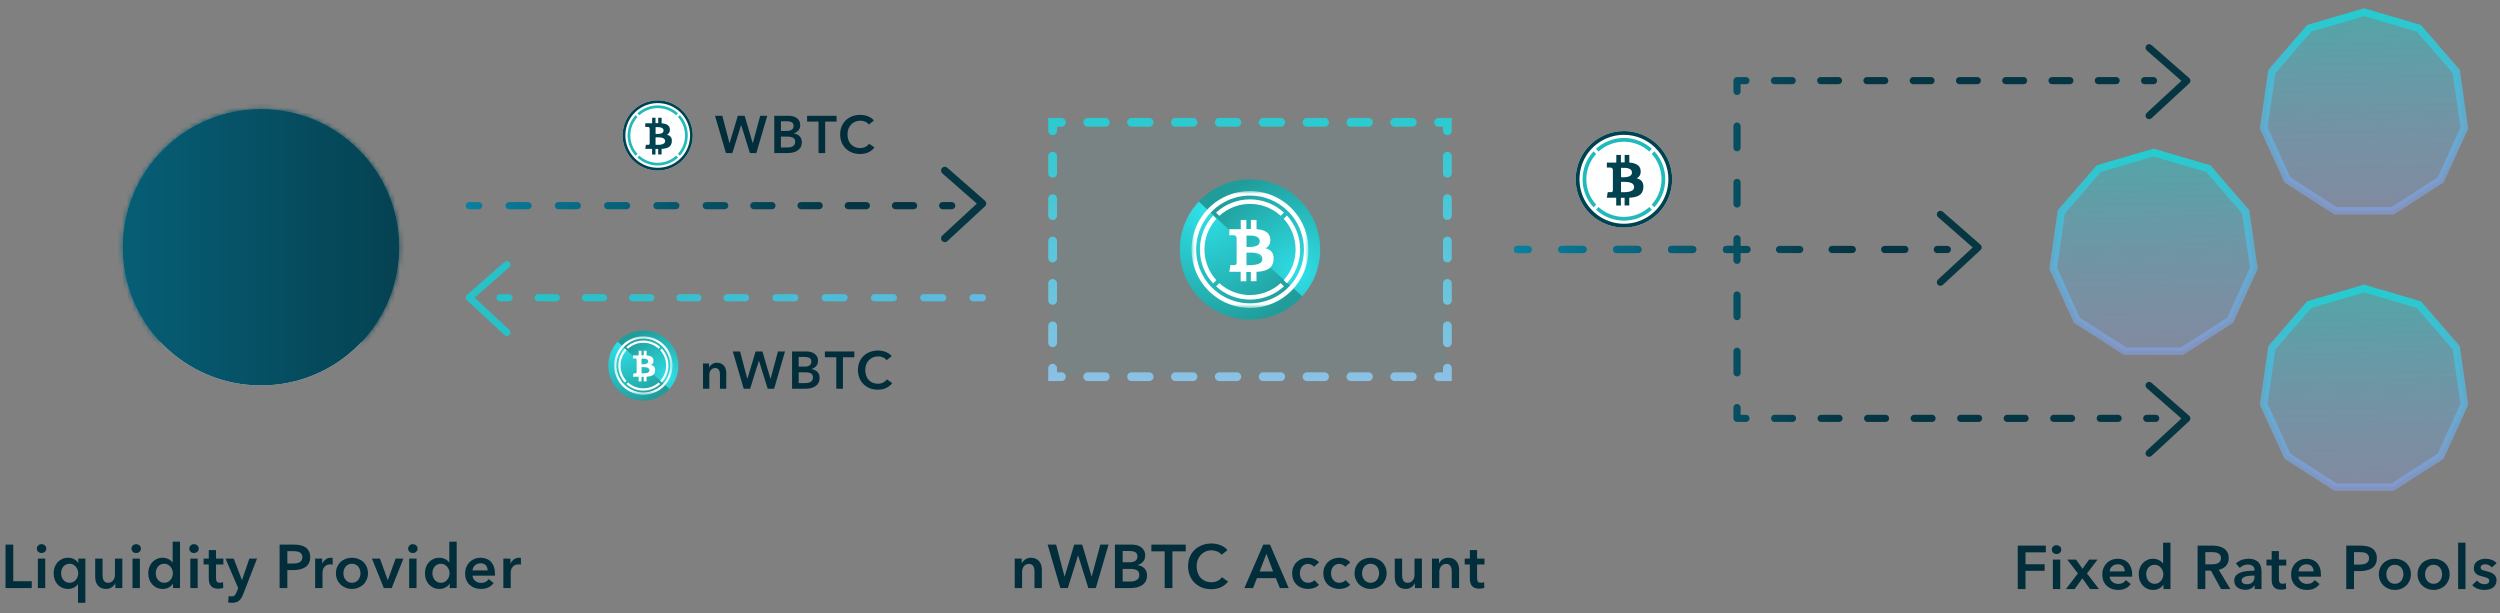 <svg width="522" height="128" viewBox="0 0 522 128" fill="none" xmlns="http://www.w3.org/2000/svg">
<rect x="0" y="0" width="522" height="128" fill="#808080" stroke="none"/>
<path d="M83.336 51.636C83.336 67.568 70.421 80.484 54.489 80.484C38.557 80.484 25.642 67.568 25.642 51.636C25.642 35.705 38.557 22.789 54.489 22.789C70.421 22.789 83.336 35.705 83.336 51.636Z" fill="white"/>
<path fillRule="evenodd" clipRule="evenodd" d="M54.489 74.985C67.384 74.985 77.838 64.532 77.838 51.636C77.838 38.741 67.384 28.288 54.489 28.288C41.594 28.288 31.14 38.741 31.14 51.636C31.14 64.532 41.594 74.985 54.489 74.985ZM54.489 80.484C70.421 80.484 83.336 67.568 83.336 51.636C83.336 35.705 70.421 22.789 54.489 22.789C38.557 22.789 25.642 35.705 25.642 51.636C25.642 67.568 38.557 80.484 54.489 80.484Z" fill="url(#paint0_linear_10367_103998)"/>
<mask id="path-3-inside-1_10367_103998" fill="white">
<path fillRule="evenodd" clipRule="evenodd" d="M75.431 71.476C80.331 66.306 83.336 59.322 83.336 51.636C83.336 35.705 70.421 22.789 54.489 22.789C38.557 22.789 25.642 35.705 25.642 51.636C25.642 59.347 28.666 66.35 33.594 71.526C34.32 63.195 41.334 56.634 49.852 56.634H59.178C67.676 56.634 74.681 63.169 75.431 71.476ZM54.515 51.971C48.731 51.971 44.023 47.264 44.023 41.48C44.023 35.696 48.731 30.988 54.515 30.988C60.299 30.988 65.006 35.696 65.006 41.48C65.006 47.264 60.299 51.971 54.515 51.971Z"/>
</mask>
<path fillRule="evenodd" clipRule="evenodd" d="M75.431 71.476C80.331 66.306 83.336 59.322 83.336 51.636C83.336 35.705 70.421 22.789 54.489 22.789C38.557 22.789 25.642 35.705 25.642 51.636C25.642 59.347 28.666 66.35 33.594 71.526C34.32 63.195 41.334 56.634 49.852 56.634H59.178C67.676 56.634 74.681 63.169 75.431 71.476ZM54.515 51.971C48.731 51.971 44.023 47.264 44.023 41.48C44.023 35.696 48.731 30.988 54.515 30.988C60.299 30.988 65.006 35.696 65.006 41.48C65.006 47.264 60.299 51.971 54.515 51.971Z" fill="url(#paint1_linear_10367_103998)"/>
<path d="M75.431 71.476L69.955 71.97L71.049 84.094L79.422 75.258L75.431 71.476ZM33.594 71.526L29.612 75.317L38.014 84.142L39.072 72.003L33.594 71.526ZM77.838 51.636C77.838 57.859 75.41 63.504 71.44 67.694L79.422 75.258C85.251 69.107 88.835 60.784 88.835 51.636H77.838ZM54.489 28.288C67.384 28.288 77.838 38.741 77.838 51.636H88.835C88.835 32.668 73.458 17.291 54.489 17.291V28.288ZM31.14 51.636C31.14 38.741 41.594 28.288 54.489 28.288V17.291C35.52 17.291 20.143 32.668 20.143 51.636H31.14ZM37.576 67.734C33.583 63.54 31.14 57.879 31.14 51.636H20.143C20.143 60.814 23.75 69.161 29.612 75.317L37.576 67.734ZM49.852 51.135C38.455 51.135 29.087 59.904 28.116 71.048L39.072 72.003C39.553 66.485 44.214 62.133 49.852 62.133V51.135ZM59.178 51.135H49.852V62.133H59.178V51.135ZM80.907 70.982C79.905 59.869 70.55 51.135 59.178 51.135V62.133C64.803 62.133 69.458 66.468 69.955 71.97L80.907 70.982ZM38.525 41.48C38.525 50.301 45.694 57.47 54.515 57.47V46.472C51.767 46.472 49.522 44.227 49.522 41.48H38.525ZM54.515 25.49C45.694 25.49 38.525 32.659 38.525 41.48H49.522C49.522 38.732 51.767 36.487 54.515 36.487V25.49ZM70.505 41.48C70.505 32.659 63.336 25.49 54.515 25.49V36.487C57.262 36.487 59.508 38.732 59.508 41.48H70.505ZM54.515 57.47C63.336 57.47 70.505 50.301 70.505 41.48H59.508C59.508 44.227 57.262 46.472 54.515 46.472V57.47Z" fill="url(#paint2_linear_10367_103998)" mask="url(#path-3-inside-1_10367_103998)"/>
<path fillRule="evenodd" clipRule="evenodd" d="M199.476 42.938C199.476 42.523 199.14 42.188 198.726 42.188L196.83 42.188C196.415 42.188 196.08 42.523 196.08 42.938C196.08 43.352 196.415 43.688 196.83 43.688L198.726 43.688C199.14 43.688 199.476 43.352 199.476 42.938ZM191.512 42.938C191.512 42.523 191.176 42.188 190.762 42.188L186.97 42.188C186.556 42.188 186.22 42.523 186.22 42.938C186.22 43.352 186.556 43.688 186.97 43.688L190.762 43.688C191.176 43.688 191.512 43.352 191.512 42.938ZM181.653 42.938C181.653 42.523 181.317 42.188 180.903 42.188L177.111 42.188C176.697 42.188 176.361 42.523 176.361 42.938C176.361 43.352 176.697 43.688 177.111 43.688L180.903 43.688C181.317 43.688 181.653 43.352 181.653 42.938ZM171.794 42.938C171.794 42.523 171.458 42.188 171.044 42.188L167.252 42.188C166.837 42.188 166.502 42.523 166.502 42.938C166.502 43.352 166.837 43.688 167.252 43.688L171.044 43.688C171.458 43.688 171.794 43.352 171.794 42.938ZM161.934 42.938C161.934 42.523 161.598 42.188 161.184 42.188L157.392 42.188C156.978 42.188 156.642 42.523 156.642 42.938C156.642 43.352 156.978 43.688 157.392 43.688L161.184 43.688C161.598 43.688 161.934 43.352 161.934 42.938ZM152.075 42.938C152.075 42.523 151.739 42.188 151.325 42.188L147.45 42.188C147.036 42.188 146.7 42.523 146.7 42.938C146.7 43.352 147.036 43.688 147.45 43.688L151.325 43.688C151.739 43.688 152.075 43.352 152.075 42.938ZM141.869 42.938C141.869 42.523 141.533 42.188 141.119 42.188L137.162 42.188C136.748 42.188 136.412 42.523 136.412 42.938C136.412 43.352 136.748 43.688 137.162 43.688L141.119 43.688C141.533 43.688 141.869 43.352 141.869 42.938ZM131.581 42.938C131.581 42.523 131.245 42.188 130.831 42.188L126.874 42.188C126.46 42.188 126.124 42.523 126.124 42.938C126.124 43.352 126.46 43.688 126.874 43.688L130.831 43.688C131.245 43.688 131.581 43.352 131.581 42.938ZM121.293 42.938C121.293 42.523 120.957 42.188 120.543 42.188L116.586 42.188C116.172 42.188 115.836 42.523 115.836 42.938C115.836 43.352 116.172 43.688 116.586 43.688L120.543 43.688C120.957 43.688 121.293 43.352 121.293 42.938ZM111.005 42.938C111.005 42.523 110.669 42.188 110.255 42.188L106.298 42.188C105.884 42.188 105.548 42.523 105.548 42.938C105.548 43.352 105.884 43.688 106.298 43.688L110.255 43.688C110.669 43.688 111.005 43.352 111.005 42.938ZM100.717 42.938C100.717 42.523 100.381 42.188 99.967 42.188L97.989 42.188C97.575 42.188 97.239 42.523 97.239 42.938C97.239 43.352 97.575 43.688 97.989 43.688L99.967 43.688C100.381 43.688 100.717 43.352 100.717 42.938Z" fill="url(#paint3_linear_10367_103998)"/>
<path fillRule="evenodd" clipRule="evenodd" d="M196.697 50.302C196.992 50.621 197.489 50.64 197.807 50.346L205.671 43.075C205.835 42.924 205.926 42.71 205.923 42.488C205.92 42.265 205.823 42.054 205.655 41.907L197.791 35.019C197.465 34.733 196.969 34.766 196.683 35.092C196.397 35.419 196.43 35.915 196.756 36.201L203.964 42.514L196.741 49.192C196.422 49.487 196.403 49.984 196.697 50.302Z" fill="#063642"/>
<path fillRule="evenodd" clipRule="evenodd" d="M407.36 52.094C407.36 52.508 407.025 52.844 406.61 52.844L404.499 52.844C404.085 52.844 403.749 52.508 403.749 52.094C403.749 51.679 404.085 51.344 404.499 51.344L406.61 51.344C407.025 51.344 407.36 51.679 407.36 52.094ZM398.492 52.094C398.492 52.508 398.156 52.844 397.742 52.844L393.519 52.844C393.105 52.844 392.769 52.508 392.769 52.094C392.769 51.679 393.105 51.344 393.519 51.344L397.742 51.344C398.156 51.344 398.492 51.679 398.492 52.094ZM387.512 52.094C387.512 52.508 387.177 52.844 386.762 52.844L382.539 52.844C382.125 52.844 381.789 52.508 381.789 52.094C381.789 51.679 382.125 51.344 382.539 51.344L386.762 51.344C387.177 51.344 387.512 51.679 387.512 52.094ZM376.533 52.094C376.533 52.508 376.197 52.844 375.783 52.844L371.56 52.844C371.145 52.844 370.81 52.508 370.81 52.094C370.81 51.679 371.145 51.344 371.56 51.344L375.783 51.344C376.197 51.344 376.533 51.679 376.533 52.094ZM365.553 52.094C365.553 52.508 365.217 52.844 364.803 52.844L360.488 52.844C360.074 52.844 359.738 52.508 359.738 52.094C359.738 51.679 360.074 51.344 360.488 51.344L364.803 51.344C365.217 51.344 365.553 51.679 365.553 52.094ZM354.188 52.094C354.188 52.508 353.852 52.844 353.438 52.844L349.031 52.844C348.617 52.844 348.281 52.508 348.281 52.094C348.281 51.679 348.617 51.344 349.031 51.344L353.438 51.344C353.852 51.344 354.188 51.679 354.188 52.094ZM342.73 52.094C342.73 52.508 342.395 52.844 341.98 52.844L337.574 52.844C337.16 52.844 336.824 52.508 336.824 52.094C336.824 51.679 337.16 51.344 337.574 51.344L341.98 51.344C342.395 51.344 342.73 51.679 342.73 52.094ZM331.273 52.094C331.273 52.508 330.938 52.844 330.523 52.844L326.117 52.844C325.703 52.844 325.367 52.508 325.367 52.094C325.367 51.679 325.703 51.344 326.117 51.344L330.523 51.344C330.938 51.344 331.273 51.679 331.273 52.094ZM319.816 52.094C319.816 52.508 319.48 52.844 319.066 52.844L316.863 52.844C316.449 52.844 316.113 52.508 316.113 52.094C316.113 51.679 316.449 51.344 316.863 51.344L319.066 51.344C319.48 51.344 319.816 51.679 319.816 52.094Z" fill="url(#paint4_linear_10367_103998)"/>
<path fillRule="evenodd" clipRule="evenodd" d="M404.608 59.437C404.889 59.741 405.363 59.76 405.667 59.478L413.531 52.207C413.688 52.063 413.775 51.859 413.772 51.647C413.769 51.434 413.676 51.233 413.516 51.093L405.652 44.204C405.341 43.931 404.867 43.963 404.594 44.274C404.321 44.586 404.352 45.06 404.664 45.333L411.901 51.672L404.649 58.377C404.345 58.658 404.326 59.133 404.608 59.437Z" fill="#063642"/>
<path fillRule="evenodd" clipRule="evenodd" d="M450.86 87.354C450.86 87.768 450.525 88.104 450.11 88.104L448.242 88.104C447.828 88.104 447.492 87.768 447.492 87.354C447.492 86.939 447.828 86.604 448.242 86.604L450.11 86.604C450.525 86.604 450.86 86.939 450.86 87.354ZM443.015 87.354C443.015 87.768 442.679 88.104 442.265 88.104L438.529 88.104C438.115 88.104 437.779 87.768 437.779 87.354C437.779 86.939 438.115 86.604 438.529 86.604L442.265 86.604C442.679 86.604 443.015 86.939 443.015 87.354ZM433.302 87.354C433.302 87.768 432.966 88.104 432.552 88.104L428.816 88.104C428.402 88.104 428.066 87.768 428.066 87.354C428.066 86.939 428.402 86.604 428.816 86.604L432.552 86.604C432.966 86.604 433.302 86.939 433.302 87.354ZM423.589 87.354C423.589 87.768 423.253 88.104 422.839 88.104L419.103 88.104C418.689 88.104 418.353 87.768 418.353 87.354C418.353 86.939 418.689 86.604 419.103 86.604L422.839 86.604C423.253 86.604 423.589 86.939 423.589 87.354ZM413.876 87.354C413.876 87.768 413.54 88.104 413.126 88.104L409.39 88.104C408.975 88.104 408.64 87.768 408.64 87.354C408.64 86.939 408.975 86.604 409.39 86.604L413.126 86.604C413.54 86.604 413.876 86.939 413.876 87.354ZM404.162 87.354C404.162 87.768 403.827 88.104 403.412 88.104L399.677 88.104C399.262 88.104 398.927 87.768 398.927 87.354C398.927 86.939 399.262 86.604 399.677 86.604L403.412 86.604C403.827 86.604 404.162 86.939 404.162 87.354ZM394.449 87.354C394.449 87.768 394.113 88.104 393.699 88.104L389.963 88.104C389.549 88.104 389.213 87.768 389.213 87.354C389.213 86.939 389.549 86.604 389.963 86.604L393.699 86.604C394.113 86.604 394.449 86.939 394.449 87.354ZM384.736 87.354C384.736 87.768 384.4 88.104 383.986 88.104L380.25 88.104C379.836 88.104 379.5 87.768 379.5 87.354C379.5 86.939 379.836 86.604 380.25 86.604L383.986 86.604C384.4 86.604 384.736 86.939 384.736 87.354ZM375.023 87.354C375.023 87.768 374.687 88.104 374.273 88.104L370.537 88.104C370.123 88.104 369.787 87.768 369.787 87.354C369.787 86.939 370.123 86.604 370.537 86.604L374.273 86.604C374.687 86.604 375.023 86.939 375.023 87.354ZM365.31 87.354C365.31 87.768 364.974 88.104 364.56 88.104L362.692 88.104C362.493 88.104 362.302 88.025 362.161 87.884C362.021 87.743 361.942 87.552 361.942 87.354L361.942 85.094C361.942 84.679 362.277 84.344 362.692 84.344C363.106 84.344 363.442 84.679 363.442 85.094L363.442 86.604L364.56 86.604C364.974 86.604 365.31 86.939 365.31 87.354ZM363.222 51.565C363.363 51.706 363.442 51.897 363.442 52.096L363.442 54.356C363.442 54.77 363.106 55.106 362.692 55.106C362.277 55.106 361.942 54.77 361.942 54.356L361.942 52.846L360.488 52.846C360.074 52.846 359.738 52.51 359.738 52.096C359.738 51.681 360.074 51.346 360.488 51.346L362.692 51.346C362.891 51.346 363.081 51.425 363.222 51.565ZM362.692 60.838C363.106 60.838 363.442 61.174 363.442 61.588L363.442 66.109C363.442 66.523 363.106 66.859 362.692 66.859C362.277 66.859 361.942 66.523 361.942 66.109L361.942 61.588C361.942 61.174 362.277 60.838 362.692 60.838ZM362.692 72.591C363.106 72.591 363.442 72.927 363.442 73.341L363.442 77.861C363.442 78.275 363.106 78.611 362.692 78.611C362.277 78.611 361.942 78.275 361.942 77.861L361.942 73.341C361.942 72.927 362.277 72.591 362.692 72.591ZM354.188 52.096C354.188 52.51 353.852 52.846 353.438 52.846L349.031 52.846C348.617 52.846 348.281 52.51 348.281 52.096C348.281 51.681 348.617 51.346 349.031 51.346L353.438 51.346C353.852 51.346 354.188 51.681 354.188 52.096ZM342.731 52.096C342.731 52.51 342.395 52.846 341.981 52.846L337.574 52.846C337.16 52.846 336.824 52.51 336.824 52.096C336.824 51.681 337.16 51.346 337.574 51.346L341.981 51.346C342.395 51.346 342.731 51.681 342.731 52.096ZM331.273 52.096C331.273 52.51 330.938 52.846 330.523 52.846L326.117 52.846C325.703 52.846 325.367 52.51 325.367 52.096C325.367 51.681 325.703 51.346 326.117 51.346L330.523 51.346C330.938 51.346 331.273 51.681 331.273 52.096ZM319.816 52.096C319.816 52.51 319.48 52.846 319.066 52.846L316.863 52.846C316.449 52.846 316.113 52.51 316.113 52.096C316.113 51.681 316.449 51.346 316.863 51.346L319.066 51.346C319.48 51.346 319.816 51.681 319.816 52.096Z" fill="url(#paint5_linear_10367_103998)"/>
<path fillRule="evenodd" clipRule="evenodd" d="M448.186 95.152C448.467 95.456 448.941 95.475 449.245 95.193L457.11 87.922C457.266 87.778 457.353 87.574 457.35 87.361C457.347 87.149 457.255 86.947 457.095 86.807L449.231 79.919C448.919 79.646 448.445 79.677 448.172 79.989C447.899 80.301 447.931 80.774 448.242 81.047L455.479 87.387L448.227 94.092C447.923 94.373 447.904 94.848 448.186 95.152Z" fill="#063642"/>
<path fillRule="evenodd" clipRule="evenodd" d="M450.402 16.836C450.402 17.25 450.067 17.586 449.652 17.586L447.794 17.586C447.38 17.586 447.044 17.25 447.044 16.836C447.044 16.422 447.38 16.086 447.794 16.086L449.652 16.086C450.067 16.086 450.402 16.422 450.402 16.836ZM442.598 16.836C442.598 17.25 442.262 17.586 441.848 17.586L438.132 17.586C437.718 17.586 437.382 17.25 437.382 16.836C437.382 16.422 437.718 16.086 438.132 16.086L441.848 16.086C442.262 16.086 442.598 16.422 442.598 16.836ZM432.936 16.836C432.936 17.25 432.6 17.586 432.186 17.586L428.47 17.586C428.055 17.586 427.72 17.25 427.72 16.836C427.72 16.422 428.055 16.086 428.47 16.086L432.186 16.086C432.6 16.086 432.936 16.422 432.936 16.836ZM423.274 16.836C423.274 17.25 422.938 17.586 422.524 17.586L418.807 17.586C418.393 17.586 418.057 17.25 418.057 16.836C418.057 16.422 418.393 16.086 418.807 16.086L422.524 16.086C422.938 16.086 423.274 16.422 423.274 16.836ZM413.611 16.836C413.611 17.25 413.276 17.586 412.861 17.586L409.145 17.586C408.731 17.586 408.395 17.25 408.395 16.836C408.395 16.422 408.731 16.086 409.145 16.086L412.861 16.086C413.276 16.086 413.611 16.422 413.611 16.836ZM403.949 16.836C403.949 17.25 403.613 17.586 403.199 17.586L399.483 17.586C399.069 17.586 398.733 17.25 398.733 16.836C398.733 16.422 399.069 16.086 399.483 16.086L403.199 16.086C403.613 16.086 403.949 16.422 403.949 16.836ZM394.287 16.836C394.287 17.25 393.951 17.586 393.537 17.586L389.821 17.586C389.406 17.586 389.071 17.25 389.071 16.836C389.071 16.422 389.406 16.086 389.821 16.086L393.537 16.086C393.951 16.086 394.287 16.422 394.287 16.836ZM384.624 16.836C384.624 17.25 384.289 17.586 383.874 17.586L380.158 17.586C379.744 17.586 379.408 17.25 379.408 16.836C379.408 16.422 379.744 16.086 380.158 16.086L383.874 16.086C384.289 16.086 384.624 16.422 384.624 16.836ZM374.962 16.836C374.962 17.25 374.626 17.586 374.212 17.586L370.496 17.586C370.082 17.586 369.746 17.25 369.746 16.836C369.746 16.422 370.082 16.086 370.496 16.086L374.212 16.086C374.626 16.086 374.962 16.422 374.962 16.836ZM365.3 16.836C365.3 17.25 364.964 17.586 364.55 17.586L363.442 17.586L363.442 19.096C363.442 19.51 363.106 19.846 362.692 19.846C362.278 19.846 361.942 19.51 361.942 19.096L361.942 16.836C361.942 16.422 362.278 16.086 362.692 16.086L364.55 16.086C364.964 16.086 365.3 16.422 365.3 16.836ZM362.692 25.578C363.106 25.578 363.442 25.914 363.442 26.328L363.442 30.849C363.442 31.263 363.106 31.599 362.692 31.599C362.278 31.599 361.942 31.263 361.942 30.849L361.942 26.328C361.942 25.914 362.278 25.578 362.692 25.578ZM362.692 37.331C363.106 37.331 363.442 37.667 363.442 38.081L363.442 42.601C363.442 43.015 363.106 43.351 362.692 43.351C362.278 43.351 361.942 43.015 361.942 42.601L361.942 38.081C361.942 37.667 362.278 37.331 362.692 37.331ZM362.692 49.084C363.106 49.084 363.442 49.419 363.442 49.834L363.442 52.094C363.442 52.508 363.106 52.844 362.692 52.844L360.488 52.844C360.074 52.844 359.738 52.508 359.738 52.094C359.738 51.679 360.074 51.344 360.488 51.344L361.942 51.344L361.942 49.834C361.942 49.419 362.278 49.084 362.692 49.084ZM354.188 52.094C354.188 52.508 353.852 52.844 353.438 52.844L349.031 52.844C348.617 52.844 348.281 52.508 348.281 52.094C348.281 51.679 348.617 51.344 349.031 51.344L353.438 51.344C353.852 51.344 354.188 51.679 354.188 52.094ZM342.731 52.094C342.731 52.508 342.395 52.844 341.981 52.844L337.574 52.844C337.16 52.844 336.824 52.508 336.824 52.094C336.824 51.679 337.16 51.344 337.574 51.344L341.981 51.344C342.395 51.344 342.731 51.679 342.731 52.094ZM331.274 52.094C331.274 52.508 330.938 52.844 330.524 52.844L326.117 52.844C325.703 52.844 325.367 52.508 325.367 52.094C325.367 51.679 325.703 51.344 326.117 51.344L330.524 51.344C330.938 51.344 331.274 51.679 331.274 52.094ZM319.817 52.094C319.817 52.508 319.481 52.844 319.067 52.844L316.863 52.844C316.449 52.844 316.113 52.508 316.113 52.094C316.113 51.679 316.449 51.344 316.863 51.344L319.067 51.344C319.481 51.344 319.817 51.679 319.817 52.094Z" fill="url(#paint6_linear_10367_103998)"/>
<path fillRule="evenodd" clipRule="evenodd" d="M448.186 24.642C448.467 24.946 448.941 24.965 449.245 24.683L457.11 17.412C457.266 17.268 457.353 17.064 457.35 16.852C457.347 16.639 457.255 16.438 457.095 16.298L449.231 9.409C448.919 9.136 448.445 9.168 448.172 9.479C447.899 9.791 447.931 10.265 448.242 10.538L455.479 16.877L448.227 23.582C447.923 23.863 447.904 24.338 448.186 24.642Z" fill="#063642"/>
<path fillRule="evenodd" clipRule="evenodd" d="M103.649 62.168C103.649 61.754 103.985 61.418 104.399 61.418H106.295C106.71 61.418 107.045 61.754 107.045 62.168C107.045 62.582 106.71 62.918 106.295 62.918H104.399C103.985 62.918 103.649 62.582 103.649 62.168ZM111.613 62.168C111.613 61.754 111.949 61.418 112.363 61.418H116.155C116.569 61.418 116.905 61.754 116.905 62.168C116.905 62.582 116.569 62.918 116.155 62.918H112.363C111.949 62.918 111.613 62.582 111.613 62.168ZM121.472 62.168C121.472 61.754 121.808 61.418 122.222 61.418H126.014C126.428 61.418 126.764 61.754 126.764 62.168C126.764 62.582 126.428 62.918 126.014 62.918H122.222C121.808 62.918 121.472 62.582 121.472 62.168ZM131.331 62.168C131.331 61.754 131.667 61.418 132.081 61.418H135.873C136.288 61.418 136.623 61.754 136.623 62.168C136.623 62.582 136.288 62.918 135.873 62.918H132.081C131.667 62.918 131.331 62.582 131.331 62.168ZM141.191 62.168C141.191 61.754 141.527 61.418 141.941 61.418H145.733C146.147 61.418 146.483 61.754 146.483 62.168C146.483 62.582 146.147 62.918 145.733 62.918H141.941C141.527 62.918 141.191 62.582 141.191 62.168ZM151.05 62.168C151.05 61.754 151.386 61.418 151.8 61.418H155.675C156.089 61.418 156.425 61.754 156.425 62.168C156.425 62.582 156.089 62.918 155.675 62.918H151.8C151.386 62.918 151.05 62.582 151.05 62.168ZM161.256 62.168C161.256 61.754 161.592 61.418 162.006 61.418L165.963 61.418C166.377 61.418 166.713 61.754 166.713 62.168C166.713 62.582 166.377 62.918 165.963 62.918H162.006C161.592 62.918 161.256 62.582 161.256 62.168ZM171.544 62.168C171.544 61.754 171.88 61.418 172.294 61.418H176.251C176.665 61.418 177.001 61.754 177.001 62.168C177.001 62.582 176.665 62.918 176.251 62.918H172.294C171.88 62.918 171.544 62.582 171.544 62.168ZM181.832 62.168C181.832 61.754 182.168 61.418 182.582 61.418H186.539C186.953 61.418 187.289 61.754 187.289 62.168C187.289 62.582 186.953 62.918 186.539 62.918H182.582C182.168 62.918 181.832 62.582 181.832 62.168ZM192.12 62.168C192.12 61.754 192.456 61.418 192.87 61.418H196.827C197.241 61.418 197.577 61.754 197.577 62.168C197.577 62.582 197.241 62.918 196.827 62.918H192.87C192.456 62.918 192.12 62.582 192.12 62.168ZM202.408 62.168C202.408 61.754 202.744 61.418 203.158 61.418H205.136C205.55 61.418 205.886 61.754 205.886 62.168C205.886 62.582 205.55 62.918 205.136 62.918H203.158C202.744 62.918 202.408 62.582 202.408 62.168Z" fill="url(#paint7_linear_10367_103998)"/>
<path fillRule="evenodd" clipRule="evenodd" d="M106.395 69.92C106.114 70.224 105.639 70.242 105.335 69.961L97.48 62.69C97.324 62.545 97.237 62.342 97.24 62.129C97.243 61.917 97.335 61.715 97.495 61.575L105.35 54.687C105.662 54.414 106.136 54.445 106.409 54.756C106.682 55.068 106.651 55.541 106.339 55.815L99.11 62.154L106.354 68.86C106.658 69.141 106.676 69.616 106.395 69.92Z" fill="#27C1C7"/>
<path d="M149.298 24.177H150.815L152.32 29.891H152.342L154.057 24.177H155.485L157.167 29.891H157.189L158.727 24.177H160.2L157.925 31.957H156.584L154.76 26.122H154.738L152.914 31.957H151.573L149.298 24.177ZM161.671 24.177H164.705C164.998 24.177 165.287 24.213 165.573 24.286C165.858 24.352 166.111 24.466 166.331 24.627C166.558 24.781 166.741 24.982 166.88 25.232C167.02 25.481 167.089 25.781 167.089 26.133C167.089 26.572 166.965 26.935 166.716 27.221C166.467 27.506 166.141 27.711 165.738 27.836V27.858C166.228 27.924 166.631 28.114 166.946 28.429C167.261 28.744 167.419 29.166 167.419 29.693C167.419 30.118 167.335 30.477 167.166 30.77C166.998 31.056 166.774 31.287 166.496 31.462C166.225 31.638 165.91 31.767 165.551 31.847C165.199 31.92 164.84 31.957 164.474 31.957H161.671V24.177ZM163.056 27.341H164.287C164.749 27.341 165.1 27.25 165.342 27.067C165.584 26.884 165.705 26.623 165.705 26.287C165.705 25.935 165.58 25.686 165.331 25.539C165.082 25.393 164.694 25.319 164.166 25.319H163.056V27.341ZM163.056 30.792H164.298C164.474 30.792 164.664 30.781 164.869 30.759C165.075 30.73 165.261 30.675 165.43 30.594C165.606 30.514 165.749 30.396 165.858 30.243C165.976 30.089 166.034 29.884 166.034 29.627C166.034 29.217 165.895 28.931 165.617 28.77C165.338 28.609 164.917 28.528 164.353 28.528H163.056V30.792ZM170.908 25.385H168.523V24.177H174.677V25.385H172.292V31.957H170.908V25.385ZM181.415 26.001C181.209 25.722 180.942 25.521 180.612 25.396C180.283 25.264 179.96 25.198 179.645 25.198C179.242 25.198 178.876 25.272 178.546 25.418C178.217 25.565 177.931 25.766 177.689 26.023C177.455 26.279 177.272 26.579 177.14 26.924C177.015 27.268 176.953 27.642 176.953 28.045C176.953 28.47 177.015 28.858 177.14 29.21C177.264 29.561 177.44 29.865 177.667 30.122C177.902 30.371 178.18 30.565 178.502 30.704C178.825 30.843 179.187 30.913 179.59 30.913C180.008 30.913 180.378 30.832 180.7 30.671C181.023 30.503 181.283 30.283 181.481 30.012L182.59 30.792C182.246 31.224 181.825 31.561 181.327 31.803C180.828 32.038 180.246 32.155 179.579 32.155C178.971 32.155 178.411 32.056 177.898 31.858C177.392 31.653 176.957 31.371 176.59 31.012C176.224 30.646 175.938 30.213 175.733 29.715C175.528 29.21 175.425 28.653 175.425 28.045C175.425 27.422 175.532 26.862 175.744 26.363C175.964 25.858 176.261 25.429 176.634 25.078C177.015 24.726 177.462 24.455 177.975 24.264C178.488 24.074 179.045 23.979 179.645 23.979C179.894 23.979 180.154 24.004 180.426 24.056C180.697 24.1 180.957 24.173 181.206 24.275C181.455 24.371 181.689 24.491 181.909 24.638C182.129 24.785 182.316 24.96 182.47 25.166L181.415 26.001Z" fill="#012E3A"/>
<path d="M146.789 75.891H148.042V76.737H148.064C148.181 76.474 148.383 76.243 148.668 76.045C148.962 75.84 149.306 75.737 149.701 75.737C150.046 75.737 150.339 75.799 150.581 75.924C150.83 76.041 151.031 76.199 151.185 76.397C151.346 76.594 151.463 76.822 151.537 77.078C151.61 77.334 151.647 77.598 151.647 77.869V81.166H150.328V78.243C150.328 78.089 150.317 77.928 150.295 77.759C150.273 77.591 150.225 77.441 150.152 77.309C150.079 77.169 149.976 77.056 149.844 76.968C149.72 76.88 149.551 76.836 149.339 76.836C149.126 76.836 148.943 76.88 148.789 76.968C148.636 77.049 148.507 77.155 148.405 77.287C148.309 77.419 148.236 77.573 148.185 77.748C148.134 77.917 148.108 78.089 148.108 78.265V81.166H146.789V75.891ZM153.01 73.385H154.526L156.032 79.1H156.054L157.768 73.385H159.197L160.878 79.1H160.9L162.439 73.385H163.911L161.636 81.166H160.296L158.471 75.331H158.449L156.625 81.166H155.284L153.01 73.385ZM165.383 73.385H168.416C168.709 73.385 168.998 73.422 169.284 73.495C169.57 73.561 169.823 73.675 170.042 73.836C170.269 73.99 170.453 74.191 170.592 74.441C170.731 74.69 170.801 74.99 170.801 75.342C170.801 75.781 170.676 76.144 170.427 76.43C170.178 76.715 169.852 76.92 169.449 77.045V77.067C169.94 77.133 170.343 77.323 170.658 77.638C170.973 77.953 171.13 78.375 171.13 78.902C171.13 79.327 171.046 79.686 170.878 79.979C170.709 80.265 170.486 80.496 170.207 80.671C169.936 80.847 169.621 80.975 169.262 81.056C168.91 81.129 168.551 81.166 168.185 81.166H165.383V73.385ZM166.767 76.55H167.998C168.46 76.55 168.812 76.459 169.053 76.276C169.295 76.093 169.416 75.832 169.416 75.495C169.416 75.144 169.291 74.895 169.042 74.748C168.793 74.602 168.405 74.528 167.877 74.528H166.767V76.55ZM166.767 80.001H168.009C168.185 80.001 168.376 79.99 168.581 79.968C168.786 79.939 168.973 79.884 169.141 79.803C169.317 79.723 169.46 79.606 169.57 79.452C169.687 79.298 169.746 79.093 169.746 78.836C169.746 78.426 169.606 78.14 169.328 77.979C169.05 77.818 168.628 77.737 168.064 77.737H166.767V80.001ZM174.619 74.594H172.234V73.385H178.388V74.594H176.004V81.166H174.619V74.594ZM185.126 75.21C184.921 74.931 184.653 74.73 184.324 74.605C183.994 74.473 183.672 74.407 183.357 74.407C182.954 74.407 182.587 74.481 182.258 74.627C181.928 74.774 181.642 74.975 181.4 75.232C181.166 75.488 180.983 75.788 180.851 76.133C180.726 76.477 180.664 76.851 180.664 77.254C180.664 77.679 180.726 78.067 180.851 78.419C180.976 78.77 181.151 79.074 181.378 79.331C181.613 79.58 181.891 79.774 182.214 79.913C182.536 80.052 182.899 80.122 183.302 80.122C183.719 80.122 184.089 80.041 184.412 79.88C184.734 79.712 184.994 79.492 185.192 79.221L186.302 80.001C185.957 80.433 185.536 80.77 185.038 81.012C184.54 81.247 183.957 81.364 183.291 81.364C182.683 81.364 182.122 81.265 181.609 81.067C181.104 80.862 180.668 80.58 180.302 80.221C179.935 79.855 179.649 79.422 179.444 78.924C179.239 78.419 179.137 77.862 179.137 77.254C179.137 76.631 179.243 76.071 179.455 75.572C179.675 75.067 179.972 74.638 180.345 74.287C180.726 73.935 181.173 73.664 181.686 73.473C182.199 73.283 182.756 73.188 183.357 73.188C183.606 73.188 183.866 73.213 184.137 73.265C184.408 73.308 184.668 73.382 184.917 73.484C185.166 73.58 185.401 73.701 185.62 73.847C185.84 73.994 186.027 74.169 186.181 74.374L185.126 75.21Z" fill="#012E3A"/>
<path d="M1.154 113.712H2.769V121.353H6.628V122.789H1.154V113.712ZM7.907 116.635H9.445V122.789H7.907V116.635ZM7.689 114.545C7.689 114.297 7.779 114.084 7.958 113.904C8.146 113.716 8.381 113.622 8.663 113.622C8.945 113.622 9.181 113.712 9.369 113.891C9.565 114.062 9.663 114.28 9.663 114.545C9.663 114.81 9.565 115.032 9.369 115.212C9.181 115.383 8.945 115.468 8.663 115.468C8.381 115.468 8.146 115.378 7.958 115.199C7.779 115.011 7.689 114.793 7.689 114.545ZM17.825 125.866H16.287V121.969H16.261C16.064 122.276 15.782 122.52 15.415 122.699C15.056 122.879 14.658 122.969 14.222 122.969C13.752 122.969 13.329 122.883 12.953 122.712C12.585 122.533 12.269 122.298 12.004 122.007C11.748 121.708 11.547 121.362 11.402 120.968C11.265 120.567 11.197 120.139 11.197 119.686C11.197 119.233 11.269 118.81 11.415 118.417C11.56 118.024 11.765 117.682 12.03 117.391C12.295 117.101 12.611 116.874 12.979 116.712C13.346 116.541 13.748 116.455 14.184 116.455C14.466 116.455 14.718 116.49 14.94 116.558C15.171 116.618 15.376 116.699 15.556 116.802C15.735 116.896 15.885 117.007 16.004 117.135C16.133 117.255 16.235 117.374 16.312 117.494H16.351V116.635H17.825V125.866ZM12.761 119.686C12.761 119.926 12.795 120.165 12.863 120.404C12.94 120.644 13.051 120.857 13.197 121.045C13.342 121.233 13.526 121.387 13.748 121.507C13.97 121.627 14.231 121.686 14.53 121.686C14.812 121.686 15.064 121.631 15.287 121.52C15.509 121.4 15.697 121.246 15.851 121.058C16.013 120.87 16.133 120.661 16.21 120.43C16.295 120.191 16.338 119.951 16.338 119.712C16.338 119.473 16.295 119.233 16.21 118.994C16.133 118.755 16.013 118.541 15.851 118.353C15.697 118.165 15.509 118.011 15.287 117.891C15.064 117.772 14.812 117.712 14.53 117.712C14.231 117.712 13.97 117.772 13.748 117.891C13.526 118.003 13.342 118.152 13.197 118.34C13.051 118.528 12.94 118.742 12.863 118.981C12.795 119.212 12.761 119.447 12.761 119.686ZM25.541 122.789H24.08V121.802H24.054C23.917 122.11 23.678 122.383 23.336 122.622C23.003 122.853 22.605 122.969 22.144 122.969C21.742 122.969 21.396 122.9 21.105 122.763C20.823 122.618 20.588 122.43 20.4 122.199C20.221 121.969 20.088 121.704 20.003 121.404C19.917 121.105 19.874 120.798 19.874 120.481V116.635H21.413V120.045C21.413 120.225 21.426 120.413 21.451 120.609C21.477 120.806 21.532 120.986 21.618 121.148C21.703 121.302 21.819 121.43 21.964 121.533C22.118 121.635 22.319 121.686 22.567 121.686C22.806 121.686 23.015 121.639 23.195 121.545C23.383 121.443 23.533 121.315 23.644 121.161C23.763 121.007 23.853 120.832 23.913 120.635C23.973 120.43 24.003 120.225 24.003 120.02V116.635H25.541V122.789ZM27.67 116.635H29.208V122.789H27.67V116.635ZM27.452 114.545C27.452 114.297 27.542 114.084 27.721 113.904C27.909 113.716 28.144 113.622 28.426 113.622C28.708 113.622 28.944 113.712 29.131 113.891C29.328 114.062 29.426 114.28 29.426 114.545C29.426 114.81 29.328 115.032 29.131 115.212C28.944 115.383 28.708 115.468 28.426 115.468C28.144 115.468 27.909 115.378 27.721 115.199C27.542 115.011 27.452 114.793 27.452 114.545ZM37.588 122.789H36.126V121.866H36.101C35.887 122.225 35.588 122.498 35.203 122.686C34.827 122.875 34.421 122.969 33.985 122.969C33.515 122.969 33.092 122.883 32.716 122.712C32.348 122.533 32.032 122.298 31.767 122.007C31.511 121.708 31.31 121.362 31.165 120.968C31.028 120.567 30.959 120.139 30.959 119.686C30.959 119.233 31.032 118.81 31.177 118.417C31.323 118.024 31.528 117.682 31.793 117.391C32.058 117.101 32.374 116.874 32.742 116.712C33.109 116.541 33.511 116.455 33.947 116.455C34.229 116.455 34.481 116.49 34.703 116.558C34.925 116.618 35.118 116.695 35.28 116.789C35.451 116.883 35.596 116.985 35.716 117.097C35.836 117.208 35.934 117.314 36.011 117.417H36.05V113.096H37.588V122.789ZM32.524 119.686C32.524 119.926 32.558 120.165 32.626 120.404C32.703 120.644 32.814 120.857 32.96 121.045C33.105 121.233 33.289 121.387 33.511 121.507C33.733 121.627 33.994 121.686 34.293 121.686C34.575 121.686 34.827 121.631 35.049 121.52C35.272 121.4 35.46 121.246 35.614 121.058C35.776 120.87 35.896 120.661 35.972 120.43C36.058 120.191 36.101 119.951 36.101 119.712C36.101 119.473 36.058 119.233 35.972 118.994C35.896 118.755 35.776 118.541 35.614 118.353C35.46 118.165 35.272 118.011 35.049 117.891C34.827 117.772 34.575 117.712 34.293 117.712C33.994 117.712 33.733 117.772 33.511 117.891C33.289 118.003 33.105 118.152 32.96 118.34C32.814 118.528 32.703 118.742 32.626 118.981C32.558 119.212 32.524 119.447 32.524 119.686ZM39.739 116.635H41.278V122.789H39.739V116.635ZM39.521 114.545C39.521 114.297 39.611 114.084 39.791 113.904C39.978 113.716 40.214 113.622 40.496 113.622C40.778 113.622 41.013 113.712 41.201 113.891C41.397 114.062 41.496 114.28 41.496 114.545C41.496 114.81 41.397 115.032 41.201 115.212C41.013 115.383 40.778 115.468 40.496 115.468C40.214 115.468 39.978 115.378 39.791 115.199C39.611 115.011 39.521 114.793 39.521 114.545ZM42.516 117.866V116.635H43.593V114.853H45.106V116.635H46.644V117.866H45.106V120.725C45.106 120.998 45.153 121.225 45.247 121.404C45.349 121.584 45.572 121.674 45.914 121.674C46.016 121.674 46.127 121.665 46.247 121.648C46.367 121.622 46.473 121.588 46.567 121.545L46.619 122.751C46.482 122.802 46.32 122.84 46.132 122.866C45.944 122.9 45.764 122.917 45.593 122.917C45.183 122.917 44.849 122.862 44.593 122.751C44.337 122.631 44.131 122.473 43.978 122.276C43.832 122.071 43.73 121.84 43.67 121.584C43.619 121.319 43.593 121.037 43.593 120.738V117.866H42.516ZM47.091 116.635H48.796L50.514 121.11H50.54L52.066 116.635H53.668L50.758 124.11C50.647 124.392 50.527 124.64 50.399 124.853C50.271 125.075 50.117 125.259 49.937 125.405C49.758 125.558 49.544 125.674 49.296 125.751C49.057 125.828 48.766 125.866 48.425 125.866C48.296 125.866 48.164 125.858 48.027 125.84C47.899 125.832 47.766 125.811 47.63 125.776L47.758 124.443C47.86 124.477 47.959 124.499 48.053 124.507C48.155 124.524 48.249 124.533 48.335 124.533C48.497 124.533 48.634 124.511 48.745 124.469C48.856 124.434 48.95 124.375 49.027 124.289C49.104 124.212 49.172 124.114 49.232 123.994C49.292 123.875 49.356 123.734 49.425 123.571L49.732 122.789L47.091 116.635ZM58.383 113.712H61.344C61.866 113.712 62.336 113.759 62.755 113.853C63.173 113.947 63.532 114.101 63.831 114.314C64.131 114.528 64.361 114.802 64.524 115.135C64.686 115.468 64.767 115.87 64.767 116.34C64.767 116.844 64.673 117.267 64.485 117.609C64.297 117.951 64.041 118.229 63.716 118.443C63.4 118.648 63.028 118.797 62.601 118.891C62.173 118.985 61.72 119.032 61.242 119.032H59.998V122.789H58.383V113.712ZM61.126 117.673C61.391 117.673 61.643 117.656 61.883 117.622C62.122 117.579 62.336 117.511 62.524 117.417C62.712 117.314 62.861 117.178 62.972 117.007C63.084 116.836 63.139 116.614 63.139 116.34C63.139 116.075 63.084 115.861 62.972 115.699C62.861 115.528 62.712 115.396 62.524 115.302C62.344 115.208 62.135 115.148 61.895 115.122C61.665 115.088 61.425 115.071 61.178 115.071H59.998V117.673H61.126ZM65.799 116.635H67.273V117.661H67.299C67.47 117.302 67.709 117.011 68.017 116.789C68.325 116.567 68.684 116.455 69.094 116.455C69.154 116.455 69.218 116.46 69.286 116.468C69.355 116.468 69.414 116.477 69.466 116.494V117.904C69.363 117.879 69.273 117.862 69.197 117.853C69.128 117.844 69.06 117.84 68.991 117.84C68.641 117.84 68.359 117.904 68.145 118.032C67.931 118.161 67.765 118.315 67.645 118.494C67.525 118.674 67.444 118.857 67.401 119.045C67.359 119.233 67.337 119.383 67.337 119.494V122.789H65.799V116.635ZM70.141 119.686C70.141 119.199 70.227 118.759 70.398 118.366C70.577 117.964 70.816 117.622 71.115 117.34C71.415 117.058 71.769 116.84 72.18 116.686C72.59 116.532 73.026 116.455 73.487 116.455C73.949 116.455 74.385 116.532 74.795 116.686C75.205 116.84 75.56 117.058 75.859 117.34C76.159 117.622 76.394 117.964 76.564 118.366C76.744 118.759 76.834 119.199 76.834 119.686C76.834 120.174 76.744 120.618 76.564 121.02C76.394 121.421 76.159 121.768 75.859 122.058C75.56 122.34 75.205 122.563 74.795 122.725C74.385 122.887 73.949 122.969 73.487 122.969C73.026 122.969 72.59 122.887 72.18 122.725C71.769 122.563 71.415 122.34 71.115 122.058C70.816 121.768 70.577 121.421 70.398 121.02C70.227 120.618 70.141 120.174 70.141 119.686ZM71.705 119.686C71.705 119.926 71.74 120.165 71.808 120.404C71.885 120.644 71.996 120.857 72.141 121.045C72.287 121.233 72.47 121.387 72.692 121.507C72.915 121.627 73.18 121.686 73.487 121.686C73.795 121.686 74.06 121.627 74.282 121.507C74.505 121.387 74.688 121.233 74.834 121.045C74.979 120.857 75.086 120.644 75.154 120.404C75.231 120.165 75.27 119.926 75.27 119.686C75.27 119.447 75.231 119.212 75.154 118.981C75.086 118.742 74.979 118.528 74.834 118.34C74.688 118.152 74.505 118.003 74.282 117.891C74.06 117.772 73.795 117.712 73.487 117.712C73.18 117.712 72.915 117.772 72.692 117.891C72.47 118.003 72.287 118.152 72.141 118.34C71.996 118.528 71.885 118.742 71.808 118.981C71.74 119.212 71.705 119.447 71.705 119.686ZM77.659 116.635H79.338L80.954 121.122H80.979L82.608 116.635H84.236L81.787 122.789H80.146L77.659 116.635ZM85.437 116.635H86.976V122.789H85.437V116.635ZM85.219 114.545C85.219 114.297 85.309 114.084 85.489 113.904C85.677 113.716 85.912 113.622 86.194 113.622C86.476 113.622 86.711 113.712 86.899 113.891C87.095 114.062 87.194 114.28 87.194 114.545C87.194 114.81 87.095 115.032 86.899 115.212C86.711 115.383 86.476 115.468 86.194 115.468C85.912 115.468 85.677 115.378 85.489 115.199C85.309 115.011 85.219 114.793 85.219 114.545ZM95.355 122.789H93.894V121.866H93.868C93.654 122.225 93.355 122.498 92.971 122.686C92.594 122.875 92.189 122.969 91.753 122.969C91.282 122.969 90.859 122.883 90.483 122.712C90.116 122.533 89.799 122.298 89.535 122.007C89.278 121.708 89.077 121.362 88.932 120.968C88.795 120.567 88.727 120.139 88.727 119.686C88.727 119.233 88.799 118.81 88.945 118.417C89.09 118.024 89.295 117.682 89.56 117.391C89.825 117.101 90.141 116.874 90.509 116.712C90.876 116.541 91.278 116.455 91.714 116.455C91.996 116.455 92.248 116.49 92.471 116.558C92.693 116.618 92.885 116.695 93.047 116.789C93.219 116.883 93.364 116.985 93.484 117.097C93.603 117.208 93.701 117.314 93.778 117.417H93.817V113.096H95.355V122.789ZM90.291 119.686C90.291 119.926 90.325 120.165 90.394 120.404C90.471 120.644 90.582 120.857 90.727 121.045C90.872 121.233 91.056 121.387 91.278 121.507C91.501 121.627 91.761 121.686 92.06 121.686C92.342 121.686 92.594 121.631 92.817 121.52C93.039 121.4 93.227 121.246 93.381 121.058C93.543 120.87 93.663 120.661 93.74 120.43C93.825 120.191 93.868 119.951 93.868 119.712C93.868 119.473 93.825 119.233 93.74 118.994C93.663 118.755 93.543 118.541 93.381 118.353C93.227 118.165 93.039 118.011 92.817 117.891C92.594 117.772 92.342 117.712 92.06 117.712C91.761 117.712 91.501 117.772 91.278 117.891C91.056 118.003 90.872 118.152 90.727 118.34C90.582 118.528 90.471 118.742 90.394 118.981C90.325 119.212 90.291 119.447 90.291 119.686ZM101.814 119.097C101.814 118.9 101.785 118.712 101.725 118.532C101.673 118.353 101.588 118.195 101.468 118.058C101.349 117.921 101.195 117.814 101.007 117.738C100.827 117.652 100.614 117.609 100.366 117.609C99.904 117.609 99.511 117.75 99.186 118.032C98.87 118.306 98.695 118.661 98.66 119.097H101.814ZM103.353 119.789C103.353 119.857 103.353 119.926 103.353 119.994C103.353 120.062 103.349 120.131 103.34 120.199H98.66C98.678 120.421 98.733 120.627 98.827 120.815C98.93 120.994 99.062 121.152 99.225 121.289C99.387 121.417 99.571 121.52 99.776 121.597C99.981 121.674 100.195 121.712 100.417 121.712C100.802 121.712 101.126 121.644 101.391 121.507C101.656 121.362 101.874 121.165 102.045 120.917L103.071 121.738C102.464 122.558 101.584 122.969 100.43 122.969C99.951 122.969 99.511 122.896 99.109 122.751C98.707 122.597 98.357 122.383 98.058 122.11C97.767 121.836 97.537 121.503 97.365 121.11C97.203 120.708 97.122 120.255 97.122 119.75C97.122 119.255 97.203 118.806 97.365 118.404C97.537 117.994 97.767 117.648 98.058 117.366C98.349 117.075 98.69 116.853 99.084 116.699C99.485 116.537 99.917 116.455 100.378 116.455C100.806 116.455 101.199 116.528 101.558 116.673C101.926 116.81 102.242 117.02 102.507 117.302C102.772 117.575 102.977 117.921 103.122 118.34C103.276 118.75 103.353 119.233 103.353 119.789ZM105.099 116.635H106.574V117.661H106.6C106.77 117.302 107.01 117.011 107.317 116.789C107.625 116.567 107.984 116.455 108.394 116.455C108.454 116.455 108.518 116.46 108.587 116.468C108.655 116.468 108.715 116.477 108.766 116.494V117.904C108.664 117.879 108.574 117.862 108.497 117.853C108.429 117.844 108.36 117.84 108.292 117.84C107.941 117.84 107.659 117.904 107.446 118.032C107.232 118.161 107.065 118.315 106.946 118.494C106.826 118.674 106.745 118.857 106.702 119.045C106.659 119.233 106.638 119.383 106.638 119.494V122.789H105.099V116.635Z" fill="#012E3A"/>
<path d="M421.309 113.923H427.169V115.333H422.925V117.82H426.925V119.179H422.925V123H421.309V113.923ZM428.639 116.846H430.177V123H428.639V116.846ZM428.421 114.756C428.421 114.508 428.51 114.295 428.69 114.115C428.878 113.927 429.113 113.833 429.395 113.833C429.677 113.833 429.912 113.923 430.1 114.102C430.297 114.273 430.395 114.491 430.395 114.756C430.395 115.021 430.297 115.243 430.1 115.423C429.912 115.594 429.677 115.679 429.395 115.679C429.113 115.679 428.878 115.589 428.69 115.41C428.51 115.222 428.421 115.004 428.421 114.756ZM433.864 119.731L431.646 116.846H433.492L434.826 118.756L436.198 116.846H437.967L435.762 119.731L438.275 123H436.403L434.8 120.756L433.185 123H431.364L433.864 119.731ZM443.651 119.308C443.651 119.111 443.621 118.923 443.561 118.743C443.51 118.564 443.425 118.406 443.305 118.269C443.185 118.132 443.031 118.025 442.843 117.949C442.664 117.863 442.45 117.82 442.202 117.82C441.741 117.82 441.348 117.961 441.023 118.243C440.707 118.517 440.531 118.872 440.497 119.308H443.651ZM445.19 120C445.19 120.068 445.19 120.137 445.19 120.205C445.19 120.273 445.185 120.342 445.177 120.41H440.497C440.514 120.632 440.57 120.838 440.664 121.026C440.766 121.205 440.899 121.363 441.061 121.5C441.224 121.628 441.407 121.731 441.613 121.808C441.818 121.885 442.031 121.923 442.254 121.923C442.638 121.923 442.963 121.855 443.228 121.718C443.493 121.573 443.711 121.376 443.882 121.128L444.908 121.949C444.301 122.769 443.42 123.179 442.266 123.179C441.788 123.179 441.348 123.107 440.946 122.962C440.544 122.808 440.194 122.594 439.895 122.32C439.604 122.047 439.373 121.714 439.202 121.32C439.04 120.919 438.959 120.466 438.959 119.961C438.959 119.466 439.04 119.017 439.202 118.615C439.373 118.205 439.604 117.859 439.895 117.577C440.185 117.286 440.527 117.064 440.92 116.91C441.322 116.748 441.754 116.666 442.215 116.666C442.643 116.666 443.036 116.739 443.395 116.884C443.762 117.021 444.078 117.231 444.343 117.513C444.608 117.786 444.814 118.132 444.959 118.551C445.113 118.961 445.19 119.444 445.19 120ZM453.193 123H451.731V122.077H451.706C451.492 122.436 451.193 122.709 450.808 122.897C450.432 123.085 450.026 123.179 449.59 123.179C449.12 123.179 448.697 123.094 448.321 122.923C447.953 122.744 447.637 122.509 447.372 122.218C447.116 121.919 446.915 121.573 446.769 121.179C446.633 120.778 446.564 120.35 446.564 119.897C446.564 119.444 446.637 119.021 446.782 118.628C446.928 118.235 447.133 117.893 447.398 117.602C447.663 117.312 447.979 117.085 448.346 116.923C448.714 116.752 449.116 116.666 449.552 116.666C449.834 116.666 450.086 116.701 450.308 116.769C450.53 116.829 450.723 116.906 450.885 117C451.056 117.094 451.201 117.196 451.321 117.307C451.441 117.419 451.539 117.525 451.616 117.628H451.654V113.307H453.193V123ZM448.128 119.897C448.128 120.137 448.163 120.376 448.231 120.615C448.308 120.855 448.419 121.068 448.564 121.256C448.71 121.444 448.893 121.598 449.116 121.718C449.338 121.838 449.599 121.897 449.898 121.897C450.18 121.897 450.432 121.842 450.654 121.731C450.876 121.611 451.064 121.457 451.218 121.269C451.381 121.081 451.5 120.872 451.577 120.641C451.663 120.402 451.706 120.162 451.706 119.923C451.706 119.684 451.663 119.444 451.577 119.205C451.5 118.966 451.381 118.752 451.218 118.564C451.064 118.376 450.876 118.222 450.654 118.102C450.432 117.983 450.18 117.923 449.898 117.923C449.599 117.923 449.338 117.983 449.116 118.102C448.893 118.213 448.71 118.363 448.564 118.551C448.419 118.739 448.308 118.953 448.231 119.192C448.163 119.423 448.128 119.658 448.128 119.897ZM458.857 113.923H462.011C462.438 113.923 462.853 113.97 463.255 114.064C463.656 114.149 464.011 114.295 464.319 114.5C464.635 114.705 464.887 114.974 465.075 115.307C465.263 115.641 465.357 116.047 465.357 116.525C465.357 117.184 465.169 117.722 464.793 118.141C464.426 118.551 463.921 118.829 463.28 118.974L465.703 123H463.755L461.652 119.154H460.472V123H458.857V113.923ZM461.793 117.833C462.024 117.833 462.255 117.816 462.485 117.782C462.716 117.748 462.921 117.684 463.101 117.59C463.289 117.495 463.443 117.363 463.562 117.192C463.682 117.013 463.742 116.786 463.742 116.513C463.742 116.265 463.686 116.064 463.575 115.91C463.464 115.748 463.323 115.619 463.152 115.525C462.981 115.431 462.784 115.367 462.562 115.333C462.349 115.299 462.139 115.282 461.934 115.282H460.472V117.833H461.793ZM470.77 122.218H470.732C470.578 122.491 470.33 122.718 469.988 122.897C469.646 123.068 469.257 123.154 468.821 123.154C468.573 123.154 468.313 123.12 468.039 123.051C467.774 122.991 467.526 122.889 467.296 122.744C467.073 122.59 466.885 122.393 466.731 122.154C466.586 121.906 466.514 121.603 466.514 121.244C466.514 120.782 466.642 120.414 466.898 120.141C467.163 119.867 467.501 119.658 467.911 119.513C468.321 119.367 468.774 119.273 469.27 119.231C469.774 119.179 470.266 119.154 470.744 119.154V119C470.744 118.615 470.603 118.333 470.321 118.154C470.048 117.966 469.719 117.872 469.334 117.872C469.009 117.872 468.697 117.94 468.398 118.077C468.099 118.213 467.851 118.38 467.655 118.577L466.86 117.641C467.21 117.316 467.612 117.072 468.065 116.91C468.526 116.748 468.992 116.666 469.462 116.666C470.009 116.666 470.458 116.743 470.809 116.897C471.168 117.051 471.45 117.252 471.655 117.5C471.86 117.748 472.001 118.025 472.078 118.333C472.163 118.641 472.206 118.949 472.206 119.256V123H470.77V122.218ZM470.744 120.192H470.398C470.15 120.192 469.89 120.205 469.616 120.231C469.343 120.248 469.091 120.295 468.86 120.372C468.629 120.44 468.437 120.543 468.283 120.679C468.129 120.808 468.052 120.987 468.052 121.218C468.052 121.363 468.082 121.487 468.142 121.59C468.21 121.684 468.296 121.761 468.398 121.82C468.501 121.88 468.616 121.923 468.744 121.949C468.873 121.974 469.001 121.987 469.129 121.987C469.659 121.987 470.061 121.846 470.334 121.564C470.608 121.282 470.744 120.897 470.744 120.41V120.192ZM473.245 118.077V116.846H474.322V115.064H475.835V116.846H477.373V118.077H475.835V120.936C475.835 121.209 475.882 121.436 475.976 121.615C476.079 121.795 476.301 121.885 476.643 121.885C476.745 121.885 476.856 121.876 476.976 121.859C477.096 121.833 477.203 121.799 477.297 121.756L477.348 122.962C477.211 123.013 477.049 123.051 476.861 123.077C476.673 123.111 476.493 123.128 476.322 123.128C475.912 123.128 475.579 123.073 475.322 122.962C475.066 122.842 474.861 122.684 474.707 122.487C474.561 122.282 474.459 122.051 474.399 121.795C474.348 121.53 474.322 121.248 474.322 120.949V118.077H473.245ZM483.077 119.308C483.077 119.111 483.047 118.923 482.987 118.743C482.936 118.564 482.85 118.406 482.731 118.269C482.611 118.132 482.457 118.025 482.269 117.949C482.09 117.863 481.876 117.82 481.628 117.82C481.166 117.82 480.773 117.961 480.449 118.243C480.132 118.517 479.957 118.872 479.923 119.308H483.077ZM484.615 120C484.615 120.068 484.615 120.137 484.615 120.205C484.615 120.273 484.611 120.342 484.603 120.41H479.923C479.94 120.632 479.996 120.838 480.09 121.026C480.192 121.205 480.325 121.363 480.487 121.5C480.649 121.628 480.833 121.731 481.038 121.808C481.243 121.885 481.457 121.923 481.679 121.923C482.064 121.923 482.389 121.855 482.654 121.718C482.919 121.573 483.137 121.376 483.308 121.128L484.333 121.949C483.726 122.769 482.846 123.179 481.692 123.179C481.214 123.179 480.773 123.107 480.372 122.962C479.97 122.808 479.619 122.594 479.32 122.32C479.03 122.047 478.799 121.714 478.628 121.32C478.466 120.919 478.384 120.466 478.384 119.961C478.384 119.466 478.466 119.017 478.628 118.615C478.799 118.205 479.03 117.859 479.32 117.577C479.611 117.286 479.953 117.064 480.346 116.91C480.748 116.748 481.179 116.666 481.641 116.666C482.068 116.666 482.461 116.739 482.82 116.884C483.188 117.021 483.504 117.231 483.769 117.513C484.034 117.786 484.239 118.132 484.385 118.551C484.538 118.961 484.615 119.444 484.615 120ZM489.9 113.923H492.862C493.383 113.923 493.854 113.97 494.272 114.064C494.691 114.158 495.05 114.312 495.349 114.525C495.649 114.739 495.879 115.012 496.042 115.346C496.204 115.679 496.285 116.081 496.285 116.551C496.285 117.055 496.191 117.478 496.003 117.82C495.815 118.162 495.559 118.44 495.234 118.654C494.918 118.859 494.546 119.008 494.119 119.102C493.691 119.196 493.238 119.243 492.76 119.243H491.516V123H489.9V113.923ZM492.644 117.884C492.909 117.884 493.161 117.867 493.401 117.833C493.64 117.79 493.854 117.722 494.042 117.628C494.23 117.525 494.379 117.389 494.49 117.218C494.601 117.047 494.657 116.825 494.657 116.551C494.657 116.286 494.601 116.072 494.49 115.91C494.379 115.739 494.23 115.607 494.042 115.513C493.862 115.418 493.653 115.359 493.413 115.333C493.183 115.299 492.943 115.282 492.695 115.282H491.516V117.884H492.644ZM496.707 119.897C496.707 119.41 496.793 118.97 496.964 118.577C497.143 118.175 497.383 117.833 497.682 117.551C497.981 117.269 498.336 117.051 498.746 116.897C499.156 116.743 499.592 116.666 500.054 116.666C500.515 116.666 500.951 116.743 501.361 116.897C501.772 117.051 502.126 117.269 502.426 117.551C502.725 117.833 502.96 118.175 503.131 118.577C503.31 118.97 503.4 119.41 503.4 119.897C503.4 120.385 503.31 120.829 503.131 121.231C502.96 121.632 502.725 121.979 502.426 122.269C502.126 122.551 501.772 122.773 501.361 122.936C500.951 123.098 500.515 123.179 500.054 123.179C499.592 123.179 499.156 123.098 498.746 122.936C498.336 122.773 497.981 122.551 497.682 122.269C497.383 121.979 497.143 121.632 496.964 121.231C496.793 120.829 496.707 120.385 496.707 119.897ZM498.272 119.897C498.272 120.137 498.306 120.376 498.374 120.615C498.451 120.855 498.562 121.068 498.707 121.256C498.853 121.444 499.037 121.598 499.259 121.718C499.481 121.838 499.746 121.897 500.054 121.897C500.361 121.897 500.626 121.838 500.849 121.718C501.071 121.598 501.255 121.444 501.4 121.256C501.545 121.068 501.652 120.855 501.72 120.615C501.797 120.376 501.836 120.137 501.836 119.897C501.836 119.658 501.797 119.423 501.72 119.192C501.652 118.953 501.545 118.739 501.4 118.551C501.255 118.363 501.071 118.213 500.849 118.102C500.626 117.983 500.361 117.923 500.054 117.923C499.746 117.923 499.481 117.983 499.259 118.102C499.037 118.213 498.853 118.363 498.707 118.551C498.562 118.739 498.451 118.953 498.374 119.192C498.306 119.423 498.272 119.658 498.272 119.897ZM504.789 119.897C504.789 119.41 504.875 118.97 505.046 118.577C505.225 118.175 505.464 117.833 505.764 117.551C506.063 117.269 506.417 117.051 506.828 116.897C507.238 116.743 507.674 116.666 508.135 116.666C508.597 116.666 509.033 116.743 509.443 116.897C509.854 117.051 510.208 117.269 510.507 117.551C510.807 117.833 511.042 118.175 511.213 118.577C511.392 118.97 511.482 119.41 511.482 119.897C511.482 120.385 511.392 120.829 511.213 121.231C511.042 121.632 510.807 121.979 510.507 122.269C510.208 122.551 509.854 122.773 509.443 122.936C509.033 123.098 508.597 123.179 508.135 123.179C507.674 123.179 507.238 123.098 506.828 122.936C506.417 122.773 506.063 122.551 505.764 122.269C505.464 121.979 505.225 121.632 505.046 121.231C504.875 120.829 504.789 120.385 504.789 119.897ZM506.353 119.897C506.353 120.137 506.388 120.376 506.456 120.615C506.533 120.855 506.644 121.068 506.789 121.256C506.935 121.444 507.118 121.598 507.341 121.718C507.563 121.838 507.828 121.897 508.135 121.897C508.443 121.897 508.708 121.838 508.93 121.718C509.153 121.598 509.336 121.444 509.482 121.256C509.627 121.068 509.734 120.855 509.802 120.615C509.879 120.376 509.918 120.137 509.918 119.897C509.918 119.658 509.879 119.423 509.802 119.192C509.734 118.953 509.627 118.739 509.482 118.551C509.336 118.363 509.153 118.213 508.93 118.102C508.708 117.983 508.443 117.923 508.135 117.923C507.828 117.923 507.563 117.983 507.341 118.102C507.118 118.213 506.935 118.363 506.789 118.551C506.644 118.739 506.533 118.953 506.456 119.192C506.388 119.423 506.353 119.658 506.353 119.897ZM513.256 113.307H514.794V123H513.256V113.307ZM520.289 118.487C520.152 118.307 519.964 118.154 519.725 118.025C519.485 117.889 519.225 117.82 518.943 117.82C518.695 117.82 518.468 117.872 518.263 117.974C518.058 118.077 517.956 118.248 517.956 118.487C517.956 118.726 518.067 118.897 518.289 119C518.52 119.094 518.853 119.192 519.289 119.295C519.52 119.346 519.75 119.414 519.981 119.5C520.221 119.585 520.434 119.701 520.622 119.846C520.819 119.983 520.977 120.158 521.097 120.372C521.216 120.577 521.276 120.829 521.276 121.128C521.276 121.504 521.204 121.825 521.058 122.09C520.921 122.346 520.733 122.556 520.494 122.718C520.263 122.88 519.99 122.996 519.674 123.064C519.366 123.141 519.045 123.179 518.712 123.179C518.233 123.179 517.767 123.094 517.314 122.923C516.861 122.744 516.485 122.491 516.186 122.167L517.199 121.218C517.37 121.44 517.592 121.624 517.866 121.769C518.139 121.914 518.443 121.987 518.776 121.987C518.887 121.987 518.998 121.974 519.109 121.949C519.229 121.923 519.336 121.885 519.43 121.833C519.532 121.773 519.614 121.697 519.674 121.603C519.733 121.508 519.763 121.393 519.763 121.256C519.763 121 519.644 120.816 519.404 120.705C519.174 120.594 518.823 120.483 518.353 120.372C518.122 120.32 517.896 120.256 517.673 120.179C517.46 120.094 517.267 119.987 517.096 119.859C516.926 119.722 516.789 119.555 516.686 119.359C516.584 119.162 516.532 118.919 516.532 118.628C516.532 118.286 516.601 117.991 516.738 117.743C516.883 117.495 517.071 117.295 517.302 117.141C517.532 116.978 517.793 116.859 518.084 116.782C518.374 116.705 518.673 116.666 518.981 116.666C519.426 116.666 519.857 116.743 520.276 116.897C520.703 117.051 521.041 117.286 521.289 117.602L520.289 118.487Z" fill="#012E3A"/>
<path d="M482.172 63.6L493.612 60.241L505.052 63.6L512.86 72.611L514.557 84.412L509.604 95.258L499.573 101.704H487.65L477.62 95.258L472.667 84.412L474.364 72.611L482.172 63.6Z" fill="url(#paint8_linear_10367_103998)" fill-opacity="0.5" stroke="url(#paint9_linear_10367_103998)" stroke-width="1.571"/>
<path d="M438.213 35.209L449.653 31.85L461.093 35.209L468.901 44.22L470.598 56.022L465.645 66.867L455.614 73.313H443.691L433.661 66.867L428.708 56.022L430.405 44.22L438.213 35.209Z" fill="url(#paint10_linear_10367_103998)" fill-opacity="0.5" stroke="url(#paint11_linear_10367_103998)" stroke-width="1.571"/>
<path d="M482.172 5.904L493.612 2.545L505.052 5.904L512.86 14.915L514.557 26.717L509.604 37.562L499.573 44.009H487.65L477.62 37.562L472.667 26.717L474.364 14.915L482.172 5.904Z" fill="url(#paint12_linear_10367_103998)" fill-opacity="0.5" stroke="url(#paint13_linear_10367_103998)" stroke-width="1.571"/>
<g clip-path="url(#clip0_10367_103998)">
<path d="M144.653 28.283C144.653 32.33 141.373 35.61 137.326 35.61C133.28 35.61 130 32.33 130 28.283C130 24.237 133.28 20.957 137.326 20.957C141.373 20.957 144.653 24.237 144.653 28.283Z" fill="white"/>
<path d="M141.948 24.031L141.546 24.433C142.506 25.483 143.038 26.854 143.038 28.277C143.038 29.699 142.506 31.07 141.546 32.12L141.948 32.523C143.016 31.364 143.609 29.847 143.609 28.272C143.609 26.697 143.016 25.18 141.948 24.021V24.031Z" fill="#21B9BA"/>
<path d="M133.487 24.067C134.537 23.107 135.908 22.574 137.33 22.574C138.753 22.574 140.124 23.107 141.174 24.067L141.576 23.664C140.418 22.597 138.901 22.004 137.326 22.004C135.751 22.004 134.233 22.597 133.075 23.664L133.487 24.067Z" fill="#21B9BA"/>
<path d="M133.11 32.126C132.151 31.077 131.619 29.706 131.619 28.285C131.619 26.863 132.151 25.493 133.11 24.443L132.707 24.041C131.64 25.199 131.047 26.716 131.047 28.292C131.047 29.867 131.64 31.384 132.707 32.542L133.11 32.126Z" fill="#21B9BA"/>
<path d="M141.168 32.498C140.119 33.458 138.748 33.99 137.325 33.99C135.902 33.99 134.531 33.458 133.481 32.498L133.079 32.9C134.237 33.968 135.755 34.561 137.33 34.561C138.905 34.561 140.422 33.968 141.58 32.9L141.168 32.498Z" fill="#21B9BA"/>
<path d="M139.866 26.941C139.786 26.102 139.061 25.82 138.145 25.734V24.578H137.437V25.713C137.251 25.713 137.061 25.713 136.871 25.713V24.578H136.169V25.742H134.732V26.5C134.732 26.5 135.255 26.491 135.247 26.5C135.342 26.489 135.436 26.516 135.511 26.574C135.586 26.632 135.636 26.717 135.65 26.811V29.997C135.648 30.03 135.639 30.063 135.624 30.093C135.61 30.122 135.589 30.149 135.564 30.17C135.539 30.192 135.51 30.209 135.479 30.22C135.448 30.23 135.414 30.235 135.382 30.232C135.391 30.24 134.867 30.232 134.867 30.232L134.732 31.078H136.155V32.261H136.863V31.096H137.429V32.256H138.139V31.086C139.335 31.014 140.169 30.719 140.274 29.599C140.358 28.698 139.934 28.296 139.257 28.133C139.669 27.931 139.924 27.555 139.866 26.941ZM138.874 29.46C138.874 30.339 137.366 30.239 136.886 30.239V28.678C137.366 28.679 138.874 28.541 138.874 29.46ZM138.545 27.26C138.545 28.065 137.287 27.967 136.888 27.967V26.548C137.287 26.548 138.545 26.422 138.545 27.26Z" fill="#014250"/>
<path d="M137.325 35.61C135.876 35.609 134.46 35.179 133.255 34.374C132.051 33.569 131.112 32.425 130.557 31.086C130.003 29.748 129.858 28.275 130.141 26.854C130.424 25.433 131.121 24.127 132.146 23.103C133.17 22.078 134.476 21.381 135.897 21.098C137.318 20.815 138.791 20.96 140.129 21.515C141.468 22.069 142.612 23.008 143.417 24.212C144.222 25.417 144.652 26.833 144.653 28.282C144.653 29.244 144.463 30.197 144.095 31.086C143.727 31.976 143.187 32.783 142.507 33.464C141.826 34.144 141.018 34.684 140.129 35.052C139.24 35.42 138.287 35.61 137.325 35.61ZM137.325 21.528C135.99 21.529 134.686 21.926 133.576 22.669C132.467 23.411 131.602 24.465 131.092 25.699C130.582 26.932 130.449 28.29 130.71 29.599C130.97 30.908 131.614 32.11 132.558 33.054C133.502 33.998 134.704 34.64 136.014 34.901C137.323 35.161 138.68 35.027 139.913 34.517C141.147 34.006 142.201 33.141 142.943 32.031C143.685 30.922 144.081 29.617 144.081 28.282C144.082 27.395 143.907 26.516 143.568 25.697C143.228 24.877 142.731 24.132 142.103 23.505C141.476 22.878 140.731 22.38 139.911 22.041C139.091 21.702 138.212 21.528 137.325 21.528Z" fill="#014250"/>
</g>
<path d="M139.787 81.21C138.446 82.709 136.496 83.652 134.326 83.652C130.28 83.652 127 80.372 127 76.326C127 74.384 127.755 72.62 128.987 71.309L139.787 81.21Z" fill="url(#paint14_radial_10367_103998)"/>
<path d="M141.652 76.326C141.652 78.203 140.946 79.914 139.786 81.21L134.326 76.326L128.986 71.309C130.323 69.888 132.22 69 134.325 69C138.371 69 141.652 72.28 141.652 76.326Z" fill="url(#paint15_radial_10367_103998)"/>
<mask id="mask0_10367_103998" style="mask-type:luminance" maskUnits="userSpaceOnUse" x="128" y="70" width="13" height="13">
<path d="M140.431 70.223H128.221V82.433H140.431V70.223Z" fill="white"/>
</mask>
<g mask="url(#mask0_10367_103998)">
<path d="M138.178 72.785L137.843 73.12C138.643 73.995 139.086 75.138 139.086 76.323C139.086 77.509 138.643 78.651 137.843 79.526L138.178 79.862C139.068 78.897 139.562 77.632 139.562 76.32C139.562 75.007 139.068 73.742 138.178 72.777V72.785Z" fill="white"/>
<path d="M131.126 72.815C132.001 72.015 133.144 71.571 134.329 71.571C135.515 71.571 136.657 72.015 137.532 72.815L137.867 72.479C136.902 71.59 135.638 71.096 134.325 71.096C133.013 71.096 131.748 71.59 130.783 72.479L131.126 72.815Z" fill="white"/>
<path d="M130.813 79.531C130.014 78.656 129.571 77.514 129.571 76.329C129.571 75.145 130.014 74.003 130.813 73.128L130.477 72.793C129.588 73.758 129.094 75.022 129.094 76.335C129.094 77.648 129.588 78.912 130.477 79.877L130.813 79.531Z" fill="white"/>
<path d="M137.528 79.84C136.653 80.64 135.511 81.084 134.325 81.084C133.14 81.084 131.997 80.64 131.122 79.84L130.787 80.175C131.752 81.065 133.017 81.559 134.329 81.559C135.642 81.559 136.906 81.065 137.871 80.175L137.528 79.84Z" fill="white"/>
<path d="M136.442 75.209C136.375 74.51 135.772 74.275 135.008 74.204V73.24H134.418V74.186C134.263 74.186 134.104 74.186 133.947 74.186V73.24H133.361V74.21H132.164V74.842C132.164 74.842 132.6 74.834 132.593 74.842C132.672 74.833 132.751 74.855 132.813 74.904C132.876 74.952 132.917 75.023 132.928 75.101V77.756C132.927 77.784 132.92 77.811 132.907 77.836C132.895 77.86 132.878 77.882 132.857 77.9C132.836 77.919 132.812 77.933 132.786 77.942C132.76 77.951 132.732 77.954 132.705 77.952C132.713 77.959 132.276 77.952 132.276 77.952L132.164 78.657H133.35V79.643H133.94V78.672H134.411V79.638H135.003V78.664C136 78.603 136.695 78.358 136.782 77.424C136.852 76.673 136.499 76.338 135.935 76.203C136.278 76.034 136.49 75.721 136.442 75.209ZM135.615 77.308C135.615 78.041 134.359 77.957 133.959 77.957V76.657C134.359 76.658 135.615 76.543 135.615 77.308ZM135.341 75.475C135.341 76.146 134.293 76.064 133.96 76.064V74.882C134.293 74.882 135.341 74.777 135.341 75.475Z" fill="white"/>
<path d="M134.325 82.433C133.117 82.433 131.937 82.075 130.933 81.404C129.93 80.733 129.147 79.779 128.685 78.664C128.223 77.548 128.102 76.321 128.338 75.137C128.574 73.952 129.155 72.865 130.009 72.011C130.863 71.157 131.95 70.576 133.135 70.34C134.319 70.104 135.546 70.225 136.662 70.687C137.777 71.149 138.731 71.931 139.402 72.935C140.073 73.939 140.431 75.119 140.431 76.327C140.431 77.129 140.274 77.923 139.967 78.664C139.66 79.405 139.21 80.078 138.643 80.645C138.076 81.212 137.403 81.662 136.662 81.969C135.921 82.275 135.127 82.433 134.325 82.433ZM134.325 70.699C133.212 70.7 132.125 71.03 131.201 71.649C130.276 72.267 129.556 73.146 129.131 74.174C128.705 75.202 128.595 76.333 128.812 77.424C129.029 78.515 129.565 79.517 130.352 80.303C131.139 81.09 132.141 81.625 133.232 81.842C134.323 82.059 135.454 81.948 136.482 81.522C137.509 81.097 138.388 80.376 139.006 79.451C139.624 78.526 139.955 77.439 139.955 76.327C139.955 75.588 139.81 74.855 139.527 74.172C139.244 73.489 138.83 72.868 138.307 72.346C137.784 71.823 137.163 71.409 136.48 71.126C135.796 70.843 135.064 70.698 134.325 70.699Z" fill="white"/>
</g>
<g clip-path="url(#clip1_10367_103998)">
<path d="M349.147 37.441C349.147 43.004 344.637 47.515 339.074 47.515C333.51 47.515 329 43.004 329 37.441C329 31.877 333.51 27.367 339.074 27.367C344.637 27.367 349.147 31.877 349.147 37.441Z" fill="white"/>
<path d="M345.428 31.595L344.875 32.148C346.195 33.592 346.927 35.477 346.927 37.433C346.927 39.389 346.195 41.274 344.875 42.718L345.428 43.271C346.896 41.679 347.711 39.592 347.711 37.426C347.711 35.261 346.896 33.174 345.428 31.582V31.595Z" fill="#21B9BA"/>
<path d="M333.795 31.643C335.238 30.323 337.123 29.591 339.079 29.591C341.036 29.591 342.921 30.323 344.364 31.643L344.918 31.09C343.325 29.622 341.239 28.807 339.073 28.807C336.907 28.807 334.821 29.622 333.229 31.09L333.795 31.643Z" fill="#21B9BA"/>
<path d="M333.276 42.723C331.957 41.28 331.226 39.395 331.226 37.441C331.226 35.486 331.957 33.602 333.276 32.159L332.722 31.605C331.254 33.198 330.439 35.284 330.439 37.45C330.439 39.616 331.254 41.702 332.722 43.294L333.276 42.723Z" fill="#21B9BA"/>
<path d="M344.356 43.236C342.913 44.556 341.028 45.288 339.071 45.288C337.115 45.288 335.23 44.556 333.787 43.236L333.233 43.789C334.826 45.258 336.912 46.072 339.078 46.072C341.244 46.072 343.33 45.258 344.922 43.789L344.356 43.236Z" fill="#21B9BA"/>
<path d="M342.567 35.595C342.456 34.441 341.46 34.053 340.201 33.935V32.346H339.227V33.906C338.971 33.906 338.709 33.906 338.449 33.906V32.346H337.483V33.946H335.508V34.988C335.508 34.988 336.227 34.975 336.216 34.988C336.346 34.974 336.476 35.011 336.579 35.09C336.682 35.17 336.75 35.287 336.769 35.416V39.797C336.766 39.843 336.754 39.887 336.734 39.928C336.714 39.969 336.686 40.005 336.651 40.035C336.617 40.065 336.577 40.089 336.534 40.103C336.491 40.118 336.446 40.123 336.4 40.12C336.413 40.131 335.692 40.12 335.692 40.12L335.508 41.283H337.464V42.91H338.438V41.307H339.216V42.903H340.192V41.295C341.836 41.195 342.983 40.789 343.127 39.25C343.243 38.01 342.661 37.457 341.729 37.234C342.296 36.956 342.646 36.439 342.567 35.595ZM341.202 39.058C341.202 40.267 339.129 40.129 338.469 40.129V37.983C339.129 37.985 341.202 37.795 341.202 39.058ZM340.75 36.034C340.75 37.14 339.021 37.005 338.471 37.005V35.054C339.021 35.054 340.75 34.881 340.75 36.034Z" fill="#014250"/>
<path d="M339.072 47.515C337.08 47.514 335.132 46.923 333.476 45.816C331.82 44.709 330.529 43.136 329.766 41.295C329.004 39.454 328.805 37.429 329.194 35.475C329.582 33.521 330.542 31.726 331.951 30.318C333.359 28.909 335.154 27.95 337.108 27.561C339.062 27.172 341.087 27.371 342.928 28.134C344.769 28.896 346.342 30.187 347.449 31.843C348.556 33.499 349.147 35.447 349.147 37.439C349.148 38.762 348.887 40.072 348.381 41.295C347.875 42.518 347.133 43.628 346.197 44.564C345.261 45.5 344.15 46.242 342.928 46.748C341.705 47.254 340.395 47.515 339.072 47.515ZM339.072 28.153C337.236 28.154 335.443 28.7 333.917 29.721C332.392 30.741 331.203 32.191 330.501 33.887C329.8 35.583 329.617 37.449 329.976 39.249C330.334 41.05 331.219 42.703 332.517 44C333.815 45.298 335.469 46.182 337.269 46.54C339.069 46.898 340.935 46.714 342.631 46.012C344.326 45.309 345.776 44.12 346.796 42.594C347.816 41.069 348.361 39.275 348.362 37.439C348.362 36.219 348.122 35.011 347.656 33.884C347.189 32.757 346.505 31.733 345.642 30.87C344.779 30.008 343.755 29.324 342.627 28.858C341.5 28.391 340.292 28.152 339.072 28.153Z" fill="#014250"/>
</g>
<path d="M219.79 25.539H302.211V78.655H219.79V25.539Z" fill="#13BBC2" fill-opacity="0.05"/>
<path fillRule="evenodd" clipRule="evenodd" d="M218.874 24.623H221.621C222.127 24.623 222.537 25.033 222.537 25.539C222.537 26.045 222.127 26.455 221.621 26.455H220.706V27.309C220.706 27.815 220.296 28.225 219.79 28.225C219.284 28.225 218.874 27.815 218.874 27.309V24.623ZM226.2 25.539C226.2 25.033 226.61 24.623 227.116 24.623H230.779C231.285 24.623 231.695 25.033 231.695 25.539C231.695 26.045 231.285 26.455 230.779 26.455H227.116C226.61 26.455 226.2 26.045 226.2 25.539ZM235.358 25.539C235.358 25.033 235.768 24.623 236.274 24.623H239.937C240.443 24.623 240.853 25.033 240.853 25.539C240.853 26.045 240.443 26.455 239.937 26.455H236.274C235.768 26.455 235.358 26.045 235.358 25.539ZM244.516 25.539C244.516 25.033 244.926 24.623 245.432 24.623H249.095C249.601 24.623 250.011 25.033 250.011 25.539C250.011 26.045 249.601 26.455 249.095 26.455H245.432C244.926 26.455 244.516 26.045 244.516 25.539ZM253.674 25.539C253.674 25.033 254.084 24.623 254.59 24.623H258.253C258.759 24.623 259.169 25.033 259.169 25.539C259.169 26.045 258.759 26.455 258.253 26.455H254.59C254.084 26.455 253.674 26.045 253.674 25.539ZM262.832 25.539C262.832 25.033 263.242 24.623 263.748 24.623H267.411C267.917 24.623 268.327 25.033 268.327 25.539C268.327 26.045 267.917 26.455 267.411 26.455H263.748C263.242 26.455 262.832 26.045 262.832 25.539ZM271.99 25.539C271.99 25.033 272.4 24.623 272.906 24.623H276.569C277.075 24.623 277.485 25.033 277.485 25.539C277.485 26.045 277.075 26.455 276.569 26.455H272.906C272.4 26.455 271.99 26.045 271.99 25.539ZM281.148 25.539C281.148 25.033 281.558 24.623 282.063 24.623H285.727C286.232 24.623 286.642 25.033 286.642 25.539C286.642 26.045 286.232 26.455 285.727 26.455H282.063C281.558 26.455 281.148 26.045 281.148 25.539ZM290.306 25.539C290.306 25.033 290.716 24.623 291.221 24.623H294.885C295.39 24.623 295.8 25.033 295.8 25.539C295.8 26.045 295.39 26.455 294.885 26.455H291.221C290.716 26.455 290.306 26.045 290.306 25.539ZM299.463 25.539C299.463 25.033 299.874 24.623 300.379 24.623H303.127V27.309C303.127 27.815 302.717 28.225 302.211 28.225C301.705 28.225 301.295 27.815 301.295 27.309V26.455H300.379C299.874 26.455 299.463 26.045 299.463 25.539ZM302.211 31.705C302.717 31.705 303.127 32.115 303.127 32.621V36.162C303.127 36.668 302.717 37.078 302.211 37.078C301.705 37.078 301.295 36.668 301.295 36.162V32.621C301.295 32.115 301.705 31.705 302.211 31.705ZM219.79 31.705C220.296 31.705 220.706 32.115 220.706 32.621V36.162C220.706 36.668 220.296 37.078 219.79 37.078C219.284 37.078 218.874 36.668 218.874 36.162V32.621C218.874 32.115 219.284 31.705 219.79 31.705ZM302.211 40.558C302.717 40.558 303.127 40.968 303.127 41.474V45.015C303.127 45.52 302.717 45.93 302.211 45.93C301.705 45.93 301.295 45.52 301.295 45.015V41.474C301.295 40.968 301.705 40.558 302.211 40.558ZM219.79 40.558C220.296 40.558 220.706 40.968 220.706 41.474V45.015C220.706 45.52 220.296 45.93 219.79 45.93C219.284 45.93 218.874 45.52 218.874 45.015V41.474C218.874 40.968 219.284 40.558 219.79 40.558ZM302.211 49.41C302.717 49.41 303.127 49.82 303.127 50.326V53.867C303.127 54.373 302.717 54.783 302.211 54.783C301.705 54.783 301.295 54.373 301.295 53.867V50.326C301.295 49.82 301.705 49.41 302.211 49.41ZM219.79 49.41C220.296 49.41 220.706 49.82 220.706 50.326V53.867C220.706 54.373 220.296 54.783 219.79 54.783C219.284 54.783 218.874 54.373 218.874 53.867V50.326C218.874 49.82 219.284 49.41 219.79 49.41ZM302.211 58.263C302.717 58.263 303.127 58.673 303.127 59.179V62.72C303.127 63.226 302.717 63.636 302.211 63.636C301.705 63.636 301.295 63.226 301.295 62.72V59.179C301.295 58.673 301.705 58.263 302.211 58.263ZM219.79 58.263C220.296 58.263 220.706 58.673 220.706 59.179V62.72C220.706 63.226 220.296 63.636 219.79 63.636C219.284 63.636 218.874 63.226 218.874 62.72V59.179C218.874 58.673 219.284 58.263 219.79 58.263ZM302.211 67.116C302.717 67.116 303.127 67.526 303.127 68.031V71.573C303.127 72.078 302.717 72.488 302.211 72.488C301.705 72.488 301.295 72.078 301.295 71.573V68.031C301.295 67.526 301.705 67.116 302.211 67.116ZM219.79 67.116C220.296 67.116 220.706 67.526 220.706 68.031V71.573C220.706 72.078 220.296 72.488 219.79 72.488C219.284 72.488 218.874 72.078 218.874 71.573V68.031C218.874 67.526 219.284 67.116 219.79 67.116ZM302.211 75.968C302.717 75.968 303.127 76.378 303.127 76.884V79.57H300.379C299.874 79.57 299.463 79.16 299.463 78.655C299.463 78.149 299.874 77.739 300.379 77.739H301.295V76.884C301.295 76.378 301.705 75.968 302.211 75.968ZM219.79 75.968C220.296 75.968 220.706 76.378 220.706 76.884V77.739H221.621C222.127 77.739 222.537 78.149 222.537 78.655C222.537 79.16 222.127 79.57 221.621 79.57H218.874V76.884C218.874 76.378 219.284 75.968 219.79 75.968ZM226.2 78.655C226.2 78.149 226.61 77.739 227.116 77.739H230.779C231.285 77.739 231.695 78.149 231.695 78.655C231.695 79.16 231.285 79.57 230.779 79.57H227.116C226.61 79.57 226.2 79.16 226.2 78.655ZM235.358 78.655C235.358 78.149 235.768 77.739 236.274 77.739H239.937C240.443 77.739 240.853 78.149 240.853 78.655C240.853 79.16 240.443 79.57 239.937 79.57H236.274C235.768 79.57 235.358 79.16 235.358 78.655ZM244.516 78.655C244.516 78.149 244.926 77.739 245.432 77.739H249.095C249.601 77.739 250.011 78.149 250.011 78.655C250.011 79.16 249.601 79.57 249.095 79.57H245.432C244.926 79.57 244.516 79.16 244.516 78.655ZM253.674 78.655C253.674 78.149 254.084 77.739 254.59 77.739H258.253C258.759 77.739 259.169 78.149 259.169 78.655C259.169 79.16 258.759 79.57 258.253 79.57H254.59C254.084 79.57 253.674 79.16 253.674 78.655ZM262.832 78.655C262.832 78.149 263.242 77.739 263.748 77.739H267.411C267.917 77.739 268.327 78.149 268.327 78.655C268.327 79.16 267.917 79.57 267.411 79.57H263.748C263.242 79.57 262.832 79.16 262.832 78.655ZM271.99 78.655C271.99 78.149 272.4 77.739 272.906 77.739H276.569C277.075 77.739 277.485 78.149 277.485 78.655C277.485 79.16 277.075 79.57 276.569 79.57H272.906C272.4 79.57 271.99 79.16 271.99 78.655ZM281.148 78.655C281.148 78.149 281.558 77.739 282.063 77.739H285.727C286.232 77.739 286.642 78.149 286.642 78.655C286.642 79.16 286.232 79.57 285.727 79.57H282.063C281.558 79.57 281.148 79.16 281.148 78.655ZM290.306 78.655C290.306 78.149 290.716 77.739 291.221 77.739H294.885C295.39 77.739 295.8 78.149 295.8 78.655C295.8 79.16 295.39 79.57 294.885 79.57H291.221C290.716 79.57 290.306 79.16 290.306 78.655Z" fill="url(#paint16_linear_10367_103998)"/>
<path d="M211.872 116.635H213.334V117.622H213.36C213.496 117.314 213.731 117.045 214.065 116.814C214.407 116.575 214.808 116.455 215.27 116.455C215.672 116.455 216.013 116.528 216.296 116.673C216.586 116.81 216.821 116.994 217.001 117.225C217.189 117.456 217.325 117.72 217.411 118.02C217.496 118.319 217.539 118.626 217.539 118.943V122.789H216.001V119.379C216.001 119.199 215.988 119.011 215.962 118.815C215.937 118.618 215.881 118.443 215.796 118.289C215.71 118.126 215.59 117.994 215.437 117.891C215.291 117.789 215.095 117.738 214.847 117.738C214.599 117.738 214.385 117.789 214.206 117.891C214.026 117.985 213.877 118.109 213.757 118.263C213.646 118.417 213.56 118.597 213.501 118.802C213.441 118.998 213.411 119.199 213.411 119.404V122.789H211.872V116.635ZM218.745 113.712H220.514L222.271 120.379H222.296L224.296 113.712H225.963L227.925 120.379H227.95L229.745 113.712H231.463L228.809 122.789H227.245L225.117 115.981H225.091L222.963 122.789H221.399L218.745 113.712ZM232.795 113.712H236.334C236.676 113.712 237.014 113.754 237.347 113.84C237.68 113.917 237.975 114.049 238.232 114.237C238.497 114.417 238.71 114.652 238.873 114.943C239.035 115.233 239.116 115.584 239.116 115.994C239.116 116.507 238.971 116.93 238.68 117.263C238.39 117.597 238.009 117.836 237.539 117.981V118.007C238.112 118.084 238.582 118.306 238.95 118.674C239.317 119.041 239.501 119.533 239.501 120.148C239.501 120.644 239.403 121.062 239.206 121.404C239.009 121.738 238.749 122.007 238.424 122.212C238.108 122.417 237.74 122.567 237.321 122.661C236.911 122.746 236.492 122.789 236.065 122.789H232.795V113.712ZM234.411 117.404H235.847C236.385 117.404 236.796 117.297 237.078 117.084C237.36 116.87 237.501 116.567 237.501 116.173C237.501 115.763 237.355 115.473 237.065 115.302C236.774 115.131 236.321 115.045 235.706 115.045H234.411V117.404ZM234.411 121.43H235.86C236.065 121.43 236.287 121.417 236.526 121.392C236.766 121.357 236.984 121.293 237.18 121.199C237.385 121.105 237.552 120.968 237.68 120.789C237.817 120.609 237.885 120.37 237.885 120.071C237.885 119.592 237.723 119.259 237.398 119.071C237.073 118.883 236.582 118.789 235.924 118.789H234.411V121.43ZM243.186 115.122H240.404V113.712H247.584V115.122H244.802V122.789H243.186V115.122ZM255.06 115.84C254.82 115.515 254.508 115.28 254.124 115.135C253.739 114.981 253.363 114.904 252.996 114.904C252.525 114.904 252.098 114.99 251.713 115.161C251.329 115.331 250.996 115.567 250.713 115.866C250.44 116.165 250.226 116.515 250.072 116.917C249.927 117.319 249.854 117.755 249.854 118.225C249.854 118.721 249.927 119.174 250.072 119.584C250.218 119.994 250.423 120.349 250.688 120.648C250.961 120.939 251.286 121.165 251.662 121.327C252.038 121.49 252.461 121.571 252.931 121.571C253.419 121.571 253.85 121.477 254.226 121.289C254.603 121.092 254.906 120.836 255.137 120.52L256.432 121.43C256.03 121.934 255.538 122.328 254.957 122.61C254.376 122.883 253.696 123.02 252.919 123.02C252.209 123.02 251.555 122.904 250.957 122.674C250.367 122.434 249.859 122.105 249.431 121.686C249.004 121.259 248.671 120.755 248.431 120.174C248.192 119.584 248.072 118.934 248.072 118.225C248.072 117.498 248.196 116.844 248.444 116.263C248.701 115.673 249.047 115.173 249.483 114.763C249.927 114.353 250.448 114.037 251.047 113.814C251.645 113.592 252.295 113.481 252.996 113.481C253.286 113.481 253.59 113.511 253.906 113.571C254.222 113.622 254.526 113.707 254.816 113.827C255.107 113.938 255.38 114.079 255.637 114.25C255.893 114.421 256.111 114.626 256.291 114.866L255.06 115.84ZM263.774 113.712H265.172L269.082 122.789H267.236L266.39 120.712H262.454L261.633 122.789H259.826L263.774 113.712ZM265.826 119.327L264.428 115.635L263.005 119.327H265.826ZM274.365 118.34C274.246 118.169 274.066 118.028 273.827 117.917C273.587 117.797 273.344 117.738 273.096 117.738C272.814 117.738 272.566 117.797 272.352 117.917C272.139 118.028 271.959 118.178 271.814 118.366C271.677 118.554 271.575 118.768 271.506 119.007C271.438 119.238 271.404 119.473 271.404 119.712C271.404 119.951 271.438 120.191 271.506 120.43C271.583 120.661 271.694 120.87 271.84 121.058C271.985 121.246 272.164 121.4 272.378 121.52C272.6 121.631 272.857 121.686 273.147 121.686C273.387 121.686 273.626 121.639 273.865 121.545C274.105 121.451 274.297 121.315 274.442 121.135L275.404 122.11C275.147 122.383 274.818 122.597 274.417 122.751C274.023 122.896 273.596 122.969 273.134 122.969C272.681 122.969 272.25 122.896 271.84 122.751C271.438 122.605 271.083 122.392 270.775 122.11C270.476 121.827 270.237 121.486 270.057 121.084C269.886 120.682 269.801 120.225 269.801 119.712C269.801 119.216 269.886 118.768 270.057 118.366C270.237 117.964 270.476 117.622 270.775 117.34C271.075 117.058 271.421 116.84 271.814 116.686C272.216 116.532 272.643 116.455 273.096 116.455C273.549 116.455 273.985 116.541 274.404 116.712C274.831 116.883 275.169 117.118 275.417 117.417L274.365 118.34ZM280.882 118.34C280.762 118.169 280.583 118.028 280.344 117.917C280.104 117.797 279.861 117.738 279.613 117.738C279.331 117.738 279.083 117.797 278.869 117.917C278.655 118.028 278.476 118.178 278.331 118.366C278.194 118.554 278.091 118.768 278.023 119.007C277.955 119.238 277.92 119.473 277.92 119.712C277.92 119.951 277.955 120.191 278.023 120.43C278.1 120.661 278.211 120.87 278.356 121.058C278.502 121.246 278.681 121.4 278.895 121.52C279.117 121.631 279.373 121.686 279.664 121.686C279.903 121.686 280.143 121.639 280.382 121.545C280.621 121.451 280.814 121.315 280.959 121.135L281.92 122.11C281.664 122.383 281.335 122.597 280.933 122.751C280.54 122.896 280.113 122.969 279.651 122.969C279.198 122.969 278.767 122.896 278.356 122.751C277.955 122.605 277.6 122.392 277.292 122.11C276.993 121.827 276.754 121.486 276.574 121.084C276.403 120.682 276.318 120.225 276.318 119.712C276.318 119.216 276.403 118.768 276.574 118.366C276.754 117.964 276.993 117.622 277.292 117.34C277.591 117.058 277.937 116.84 278.331 116.686C278.732 116.532 279.16 116.455 279.613 116.455C280.066 116.455 280.502 116.541 280.92 116.712C281.348 116.883 281.685 117.118 281.933 117.417L280.882 118.34ZM282.834 119.686C282.834 119.199 282.92 118.759 283.091 118.366C283.27 117.964 283.51 117.622 283.809 117.34C284.108 117.058 284.463 116.84 284.873 116.686C285.283 116.532 285.719 116.455 286.181 116.455C286.642 116.455 287.078 116.532 287.488 116.686C287.899 116.84 288.253 117.058 288.553 117.34C288.852 117.622 289.087 117.964 289.258 118.366C289.437 118.759 289.527 119.199 289.527 119.686C289.527 120.174 289.437 120.618 289.258 121.02C289.087 121.421 288.852 121.768 288.553 122.058C288.253 122.34 287.899 122.563 287.488 122.725C287.078 122.887 286.642 122.969 286.181 122.969C285.719 122.969 285.283 122.887 284.873 122.725C284.463 122.563 284.108 122.34 283.809 122.058C283.51 121.768 283.27 121.421 283.091 121.02C282.92 120.618 282.834 120.174 282.834 119.686ZM284.399 119.686C284.399 119.926 284.433 120.165 284.501 120.404C284.578 120.644 284.689 120.857 284.834 121.045C284.98 121.233 285.164 121.387 285.386 121.507C285.608 121.627 285.873 121.686 286.181 121.686C286.488 121.686 286.753 121.627 286.976 121.507C287.198 121.387 287.382 121.233 287.527 121.045C287.672 120.857 287.779 120.644 287.847 120.404C287.924 120.165 287.963 119.926 287.963 119.686C287.963 119.447 287.924 119.212 287.847 118.981C287.779 118.742 287.672 118.528 287.527 118.34C287.382 118.152 287.198 118.003 286.976 117.891C286.753 117.772 286.488 117.712 286.181 117.712C285.873 117.712 285.608 117.772 285.386 117.891C285.164 118.003 284.98 118.152 284.834 118.34C284.689 118.528 284.578 118.742 284.501 118.981C284.433 119.212 284.399 119.447 284.399 119.686ZM296.891 122.789H295.429V121.802H295.404C295.267 122.11 295.027 122.383 294.686 122.622C294.352 122.853 293.955 122.969 293.493 122.969C293.091 122.969 292.745 122.9 292.455 122.763C292.173 122.618 291.938 122.43 291.75 122.199C291.57 121.969 291.438 121.704 291.352 121.404C291.267 121.105 291.224 120.798 291.224 120.481V116.635H292.762V120.045C292.762 120.225 292.775 120.413 292.801 120.609C292.826 120.806 292.882 120.986 292.968 121.148C293.053 121.302 293.168 121.43 293.314 121.533C293.468 121.635 293.668 121.686 293.916 121.686C294.156 121.686 294.365 121.639 294.545 121.545C294.733 121.443 294.882 121.315 294.993 121.161C295.113 121.007 295.203 120.832 295.262 120.635C295.322 120.43 295.352 120.225 295.352 120.02V116.635H296.891V122.789ZM298.994 116.635H300.455V117.622H300.481C300.618 117.314 300.853 117.045 301.186 116.814C301.528 116.575 301.93 116.455 302.391 116.455C302.793 116.455 303.135 116.528 303.417 116.673C303.708 116.81 303.943 116.994 304.122 117.225C304.31 117.456 304.447 117.72 304.533 118.02C304.618 118.319 304.661 118.626 304.661 118.943V122.789H303.122V119.379C303.122 119.199 303.109 119.011 303.084 118.815C303.058 118.618 303.003 118.443 302.917 118.289C302.832 118.126 302.712 117.994 302.558 117.891C302.413 117.789 302.216 117.738 301.968 117.738C301.72 117.738 301.507 117.789 301.327 117.891C301.148 117.985 300.998 118.109 300.879 118.263C300.767 118.417 300.682 118.597 300.622 118.802C300.562 118.998 300.532 119.199 300.532 119.404V122.789H298.994V116.635ZM305.828 117.866V116.635H306.905V114.853H308.418V116.635H309.956V117.866H308.418V120.725C308.418 120.998 308.465 121.225 308.559 121.404C308.661 121.584 308.884 121.674 309.225 121.674C309.328 121.674 309.439 121.665 309.559 121.648C309.678 121.622 309.785 121.588 309.879 121.545L309.931 122.751C309.794 122.802 309.631 122.84 309.443 122.866C309.255 122.9 309.076 122.917 308.905 122.917C308.495 122.917 308.161 122.862 307.905 122.751C307.648 122.631 307.443 122.473 307.289 122.276C307.144 122.071 307.042 121.84 306.982 121.584C306.93 121.319 306.905 121.037 306.905 120.738V117.866H305.828Z" fill="#012E3A"/>
<path d="M271.923 61.861C269.24 64.859 265.341 66.745 261.001 66.745C252.909 66.745 246.349 60.185 246.349 52.093C246.349 48.21 247.859 44.681 250.323 42.059L271.923 61.861Z" fill="url(#paint17_radial_10367_103998)"/>
<path d="M275.652 52.094C275.652 55.847 274.241 59.27 271.921 61.862L261.001 52.094L250.321 42.06C252.994 39.217 256.789 37.441 260.999 37.441C269.092 37.441 275.652 44.002 275.652 52.094Z" fill="url(#paint18_radial_10367_103998)"/>
<mask id="mask1_10367_103998" style="mask-type:luminance" maskUnits="userSpaceOnUse" x="248" y="39" width="26" height="26">
<path d="M273.212 39.883H248.791V64.304H273.212V39.883Z" fill="white"/>
</mask>
<g mask="url(#mask1_10367_103998)">
<path d="M268.705 45.008L268.034 45.678C269.634 47.428 270.521 49.713 270.521 52.084C270.521 54.455 269.634 56.74 268.034 58.49L268.705 59.161C270.484 57.231 271.472 54.702 271.472 52.076C271.472 49.451 270.484 46.922 268.705 44.992V45.008Z" fill="white"/>
<path d="M254.602 45.065C256.352 43.465 258.637 42.578 261.008 42.578C263.379 42.578 265.664 43.465 267.414 45.065L268.085 44.394C266.154 42.615 263.625 41.627 261 41.627C258.375 41.627 255.846 42.615 253.916 44.394L254.602 45.065Z" fill="white"/>
<path d="M253.975 58.497C252.377 56.748 251.491 54.464 251.491 52.094C251.491 49.725 252.377 47.441 253.975 45.692L253.304 45.022C251.525 46.952 250.537 49.481 250.537 52.106C250.537 54.731 251.525 57.26 253.304 59.19L253.975 58.497Z" fill="white"/>
<path d="M267.405 59.117C265.655 60.717 263.37 61.605 260.999 61.605C258.628 61.605 256.343 60.717 254.593 59.117L253.923 59.788C255.853 61.567 258.382 62.555 261.007 62.555C263.632 62.555 266.161 61.567 268.091 59.788L267.405 59.117Z" fill="white"/>
<path d="M265.234 49.856C265.1 48.457 263.893 47.988 262.366 47.845V45.918H261.186V47.809C260.875 47.809 260.558 47.809 260.243 47.809V45.918H259.072V47.858H256.678V49.121C256.678 49.121 257.549 49.105 257.536 49.121C257.693 49.104 257.851 49.148 257.976 49.245C258.101 49.342 258.184 49.483 258.207 49.639V54.95C258.203 55.005 258.189 55.059 258.164 55.109C258.14 55.158 258.105 55.202 258.064 55.239C258.022 55.275 257.974 55.303 257.922 55.321C257.87 55.339 257.815 55.346 257.76 55.341C257.775 55.355 256.901 55.341 256.901 55.341L256.678 56.752H259.049V58.723H260.229V56.781H261.173V58.714H262.355V56.765C264.349 56.644 265.739 56.153 265.913 54.286C266.054 52.784 265.348 52.114 264.219 51.843C264.905 51.506 265.33 50.88 265.234 49.856ZM263.58 54.054C263.58 55.52 261.068 55.352 260.267 55.352V52.751C261.068 52.753 263.58 52.523 263.58 54.054ZM263.032 50.388C263.032 51.729 260.936 51.566 260.27 51.566V49.201C260.936 49.201 263.032 48.991 263.032 50.388Z" fill="white"/>
<path d="M260.999 64.304C258.584 64.303 256.224 63.587 254.216 62.245C252.209 60.903 250.644 58.996 249.72 56.765C248.796 54.534 248.555 52.079 249.026 49.711C249.497 47.342 250.66 45.167 252.367 43.459C254.075 41.752 256.25 40.589 258.619 40.117C260.987 39.646 263.442 39.888 265.673 40.812C267.904 41.736 269.811 43.3 271.153 45.308C272.495 47.316 273.212 49.676 273.212 52.091C273.212 53.695 272.897 55.283 272.283 56.765C271.669 58.247 270.77 59.593 269.636 60.727C268.502 61.862 267.155 62.761 265.673 63.375C264.191 63.989 262.603 64.304 260.999 64.304ZM260.999 40.835C258.774 40.837 256.6 41.498 254.751 42.735C252.902 43.972 251.461 45.73 250.611 47.786C249.761 49.842 249.539 52.104 249.974 54.286C250.408 56.468 251.48 58.471 253.054 60.044C254.627 61.617 256.632 62.688 258.814 63.122C260.996 63.556 263.258 63.333 265.313 62.482C267.369 61.631 269.126 60.19 270.362 58.34C271.599 56.49 272.259 54.316 272.26 52.091C272.26 50.612 271.97 49.148 271.404 47.782C270.838 46.416 270.009 45.174 268.963 44.129C267.917 43.084 266.675 42.255 265.309 41.689C263.942 41.124 262.478 40.834 260.999 40.835Z" fill="white"/>
</g>
<defs>
<linearGradient id="paint0_linear_10367_103998" x1="109.598" y1="51.887" x2="11.954" y2="51.887" gradientUnits="userSpaceOnUse">
<stop stop-color="#053542"/>
<stop offset="1" stop-color="#06657E"/>
</linearGradient>
<linearGradient id="paint1_linear_10367_103998" x1="109.598" y1="47.369" x2="11.954" y2="47.369" gradientUnits="userSpaceOnUse">
<stop stop-color="#053542"/>
<stop offset="1" stop-color="#06657E"/>
</linearGradient>
<linearGradient id="paint2_linear_10367_103998" x1="109.598" y1="47.369" x2="11.954" y2="47.369" gradientUnits="userSpaceOnUse">
<stop stop-color="#053542"/>
<stop offset="1" stop-color="#06657E"/>
</linearGradient>
<linearGradient id="paint3_linear_10367_103998" x1="199.36" y1="43.209" x2="97.788" y2="43.212" gradientUnits="userSpaceOnUse">
<stop offset="0.239" stop-color="#053542"/>
<stop offset="1" stop-color="#09809F"/>
</linearGradient>
<linearGradient id="paint4_linear_10367_103998" x1="407.176" y1="51.823" x2="316.684" y2="51.82" gradientUnits="userSpaceOnUse">
<stop offset="0.239" stop-color="#053542"/>
<stop offset="1" stop-color="#09809F"/>
</linearGradient>
<linearGradient id="paint5_linear_10367_103998" x1="407.176" y1="51.828" x2="316.684" y2="51.825" gradientUnits="userSpaceOnUse">
<stop offset="0.239" stop-color="#053542"/>
<stop offset="1" stop-color="#09809F"/>
</linearGradient>
<linearGradient id="paint6_linear_10367_103998" x1="407.176" y1="51.53" x2="316.684" y2="51.527" gradientUnits="userSpaceOnUse">
<stop offset="0.239" stop-color="#053542"/>
<stop offset="1" stop-color="#09809F"/>
</linearGradient>
<linearGradient id="paint7_linear_10367_103998" x1="104.399" y1="61.668" x2="205.136" y2="61.668" gradientUnits="userSpaceOnUse">
<stop offset="0.13" stop-color="#27C1C7"/>
<stop offset="1" stop-color="#62BAE0"/>
</linearGradient>
<linearGradient id="paint8_linear_10367_103998" x1="544.125" y1="105.151" x2="543.281" y2="59.751" gradientUnits="userSpaceOnUse">
<stop stop-color="#BFC9F5" stop-opacity="0.5"/>
<stop offset="0" stop-color="#8EA1F5" stop-opacity="0.5"/>
<stop offset="1" stop-color="#26CBCF"/>
</linearGradient>
<linearGradient id="paint9_linear_10367_103998" x1="544.125" y1="105.151" x2="543.281" y2="59.751" gradientUnits="userSpaceOnUse">
<stop stop-color="#BFC9F5" stop-opacity="0.5"/>
<stop offset="0" stop-color="#8EA1F5" stop-opacity="0.5"/>
<stop offset="1" stop-color="#26CBCF"/>
</linearGradient>
<linearGradient id="paint10_linear_10367_103998" x1="500.166" y1="76.761" x2="499.322" y2="31.361" gradientUnits="userSpaceOnUse">
<stop stop-color="#BFC9F5" stop-opacity="0.5"/>
<stop offset="0" stop-color="#8EA1F5" stop-opacity="0.5"/>
<stop offset="1" stop-color="#26CBCF"/>
</linearGradient>
<linearGradient id="paint11_linear_10367_103998" x1="500.166" y1="76.761" x2="499.322" y2="31.361" gradientUnits="userSpaceOnUse">
<stop stop-color="#BFC9F5" stop-opacity="0.5"/>
<stop offset="0" stop-color="#8EA1F5" stop-opacity="0.5"/>
<stop offset="1" stop-color="#26CBCF"/>
</linearGradient>
<linearGradient id="paint12_linear_10367_103998" x1="544.125" y1="47.456" x2="543.281" y2="2.056" gradientUnits="userSpaceOnUse">
<stop stop-color="#BFC9F5" stop-opacity="0.5"/>
<stop offset="0" stop-color="#8EA1F5" stop-opacity="0.5"/>
<stop offset="1" stop-color="#26CBCF"/>
</linearGradient>
<linearGradient id="paint13_linear_10367_103998" x1="544.125" y1="47.456" x2="543.281" y2="2.056" gradientUnits="userSpaceOnUse">
<stop stop-color="#BFC9F5" stop-opacity="0.5"/>
<stop offset="0" stop-color="#8EA1F5" stop-opacity="0.5"/>
<stop offset="1" stop-color="#26CBCF"/>
</linearGradient>
<radialGradient id="paint14_radial_10367_103998" cx="0" cy="0" r="1" gradientUnits="userSpaceOnUse" gradientTransform="translate(129.448 72.056) rotate(43.809) scale(13.087 13.114)">
<stop stop-color="#2EE1E8"/>
<stop offset="1" stop-color="#209C9A"/>
</radialGradient>
<radialGradient id="paint15_radial_10367_103998" cx="0" cy="0" r="1" gradientUnits="userSpaceOnUse" gradientTransform="translate(139.516 78.768) rotate(-138.366) scale(11.028)">
<stop stop-color="#2EDFE6"/>
<stop offset="1" stop-color="#209D9B"/>
</radialGradient>
<linearGradient id="paint16_linear_10367_103998" x1="261" y1="24.623" x2="261" y2="79.57" gradientUnits="userSpaceOnUse">
<stop stop-color="#2BCAD0"/>
<stop offset="1" stop-color="#8BC1E5"/>
</linearGradient>
<radialGradient id="paint17_radial_10367_103998" cx="0" cy="0" r="1" gradientUnits="userSpaceOnUse" gradientTransform="translate(251.246 43.554) rotate(43.809) scale(26.173 26.228)">
<stop stop-color="#2EE1E8"/>
<stop offset="1" stop-color="#209C9A"/>
</radialGradient>
<radialGradient id="paint18_radial_10367_103998" cx="0" cy="0" r="1" gradientUnits="userSpaceOnUse" gradientTransform="translate(271.38 56.978) rotate(-138.366) scale(22.055)">
<stop stop-color="#2EDFE6"/>
<stop offset="1" stop-color="#209D9B"/>
</radialGradient>
<clipPath id="clip0_10367_103998">
<rect width="14.653" height="14.653" fill="white" transform="translate(130 20.957)"/>
</clipPath>
<clipPath id="clip1_10367_103998">
<rect width="20.147" height="20.147" fill="white" transform="translate(329 27.367)"/>
</clipPath>
</defs>
</svg>
